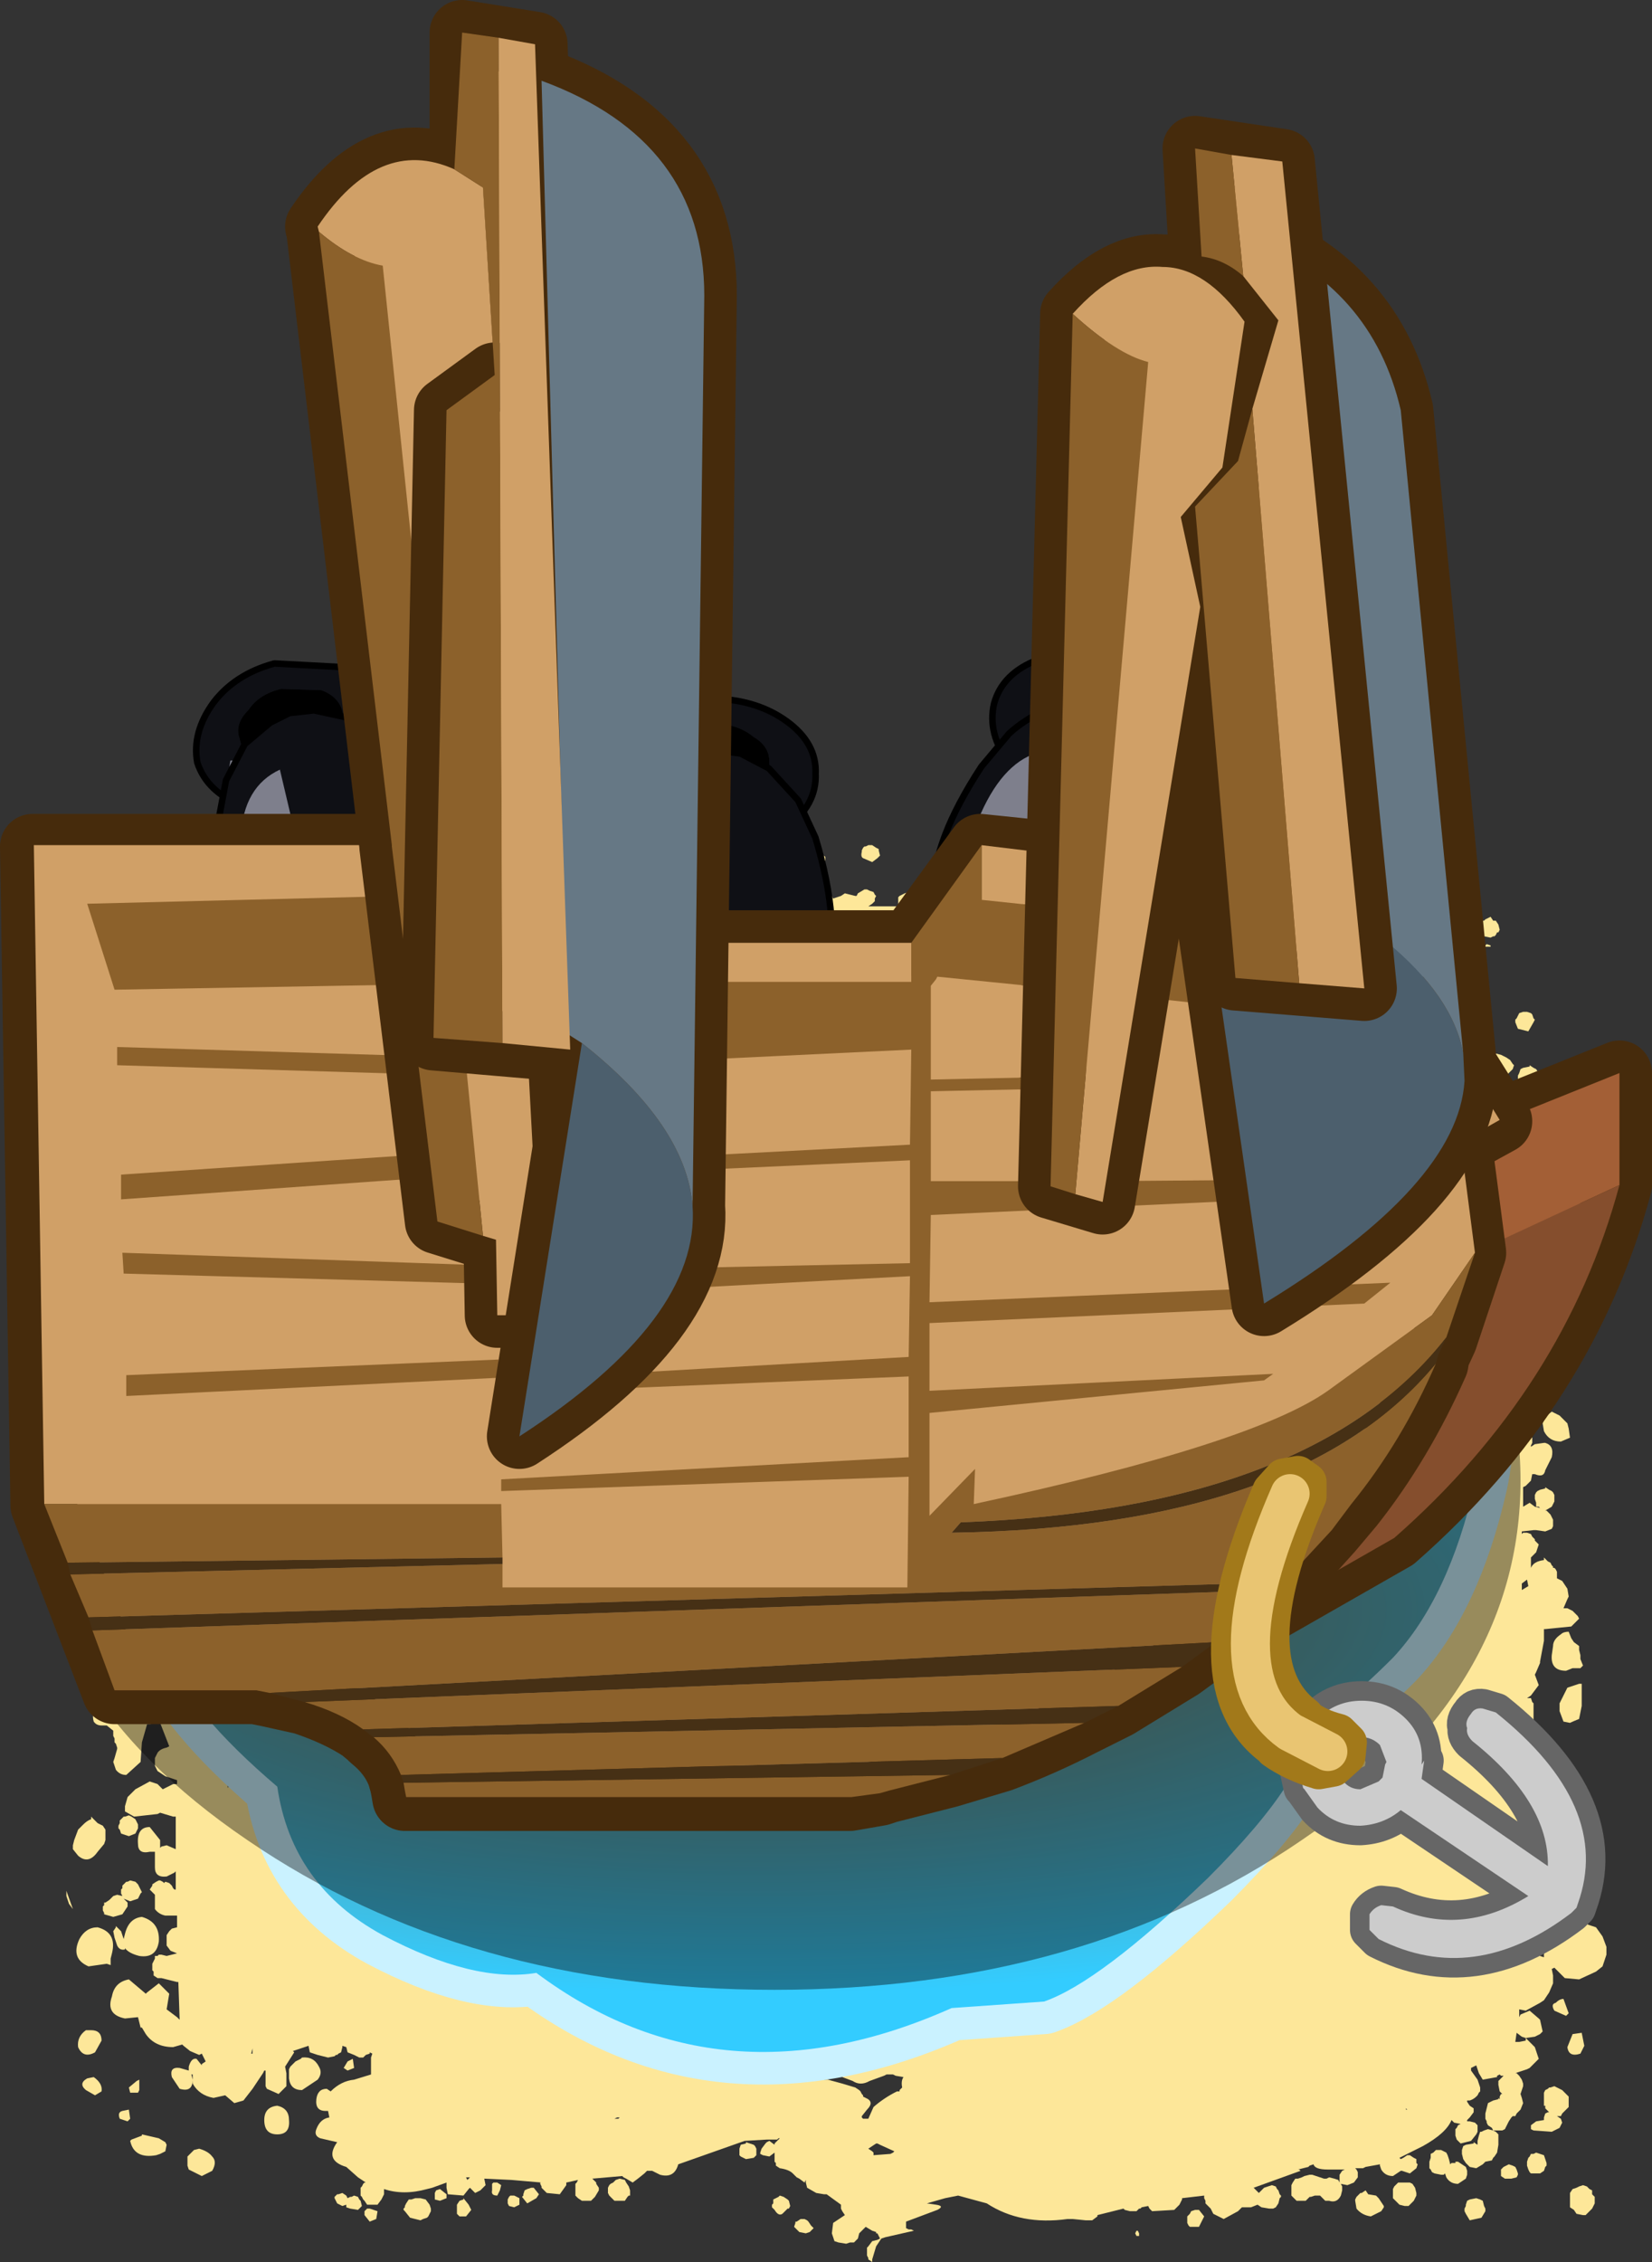 <?xml version="1.0" encoding="UTF-8" standalone="no"?>
<svg xmlns:xlink="http://www.w3.org/1999/xlink" height="86.85px" width="63.45px" xmlns="http://www.w3.org/2000/svg">
  <rect width="100%" height="100%" fill="#333333" stroke="none"/>
  <g transform="matrix(1.0, 0.0, 0.0, 1.0, 0.15, 26.7)">
    <path d="M33.6 5.95 L33.65 6.15 33.55 6.25 33.35 6.4 33.0 6.25 Q32.9 6.2 32.95 6.0 L32.95 5.95 33.0 5.85 33.05 5.8 33.1 5.8 33.2 5.75 33.35 5.75 33.5 5.85 33.6 5.9 33.6 5.95 M21.85 7.45 L21.8 7.5 21.75 7.65 21.6 7.85 21.75 7.9 21.85 7.95 21.9 8.05 21.95 8.0 21.95 7.95 22.0 7.9 22.2 7.9 22.35 7.95 22.45 8.0 22.5 8.15 22.5 8.2 25.9 8.05 28.45 8.05 28.45 7.45 28.5 7.4 28.6 7.3 28.7 7.2 28.9 7.15 29.1 7.15 29.15 7.15 29.2 7.15 29.2 7.1 29.2 7.0 29.25 6.95 29.3 6.8 29.4 6.7 29.5 6.7 29.65 6.65 Q30.4 6.65 31.0 7.15 L31.05 7.1 31.15 7.1 31.25 7.15 31.4 7.15 31.5 7.2 31.6 7.4 31.6 7.5 31.7 7.55 31.75 7.6 31.8 7.7 31.85 7.8 32.15 7.7 32.3 7.6 32.5 7.65 32.7 7.7 32.75 7.7 32.8 7.6 33.05 7.45 33.15 7.45 33.25 7.5 33.4 7.55 33.45 7.65 33.5 7.7 33.45 7.8 33.45 7.9 33.4 7.95 33.35 8.0 33.2 8.1 34.35 8.1 34.35 7.95 34.35 7.75 34.4 7.7 34.5 7.65 34.6 7.6 34.75 7.55 34.9 7.6 35.0 7.7 35.1 7.75 35.15 7.9 35.15 8.0 35.15 8.1 35.6 8.1 35.6 8.05 35.6 7.95 35.65 7.9 35.65 7.8 35.65 7.75 Q35.8 7.65 36.0 7.6 L36.15 7.55 36.65 7.6 36.8 7.6 36.9 7.7 36.95 7.75 37.0 7.85 37.05 7.95 37.1 8.0 37.1 8.1 37.1 8.15 39.85 8.2 39.85 8.15 39.8 8.1 39.8 8.0 39.8 7.95 39.8 7.85 39.85 7.8 39.9 7.7 40.0 7.6 39.8 7.55 39.55 7.45 39.45 7.4 39.4 7.35 39.35 7.2 39.35 7.15 39.4 7.05 39.5 6.9 39.55 6.8 40.0 6.7 40.9 6.65 41.45 6.7 41.95 6.8 42.4 6.9 42.85 7.15 42.9 7.2 43.45 7.15 43.7 7.15 43.95 7.2 44.0 7.3 44.1 7.4 44.1 7.45 44.15 7.55 44.15 7.6 44.15 7.7 44.15 7.75 44.15 7.85 44.1 7.95 44.05 8.0 44.0 8.05 43.8 8.15 43.8 8.25 44.25 8.25 44.25 8.15 44.25 8.1 44.3 8.0 44.3 7.95 44.4 7.85 44.45 7.8 44.7 7.75 44.7 7.7 44.95 7.75 45.25 7.8 45.4 7.85 45.55 8.05 45.6 8.15 45.75 8.0 45.9 7.95 46.0 7.9 46.15 8.0 46.25 8.05 46.3 7.95 46.4 7.9 46.45 7.85 46.45 7.8 46.65 7.75 46.75 7.8 46.9 7.85 46.95 7.9 47.05 8.05 47.05 8.15 47.05 8.2 47.05 8.3 47.05 8.35 49.85 8.4 49.85 8.3 49.35 7.9 49.35 7.5 Q49.55 7.0 50.1 6.95 L50.6 6.9 50.85 7.0 50.95 7.1 51.2 7.3 51.25 7.5 51.25 7.6 51.6 7.95 Q51.85 7.8 52.05 7.8 52.15 7.65 52.3 7.65 52.75 7.7 52.8 7.95 L53.05 7.9 Q53.7 8.0 53.75 8.5 L54.15 8.5 54.05 8.2 Q54.1 7.8 54.45 7.7 L54.75 7.65 55.15 7.85 55.3 8.25 55.4 8.65 55.6 8.75 55.7 8.7 55.9 8.75 56.0 8.8 56.1 9.0 56.15 9.1 56.15 9.2 56.0 9.45 55.7 9.6 55.6 9.7 55.5 9.8 55.45 9.85 55.3 9.85 55.25 9.85 55.2 9.85 55.25 9.9 55.25 9.95 55.25 10.1 55.25 10.25 55.25 10.45 Q55.3 10.15 55.65 10.15 L55.85 10.25 55.85 10.1 55.9 10.0 56.0 9.95 56.1 9.95 56.1 9.9 56.25 10.05 56.3 10.3 56.1 10.4 56.2 10.75 Q56.2 11.2 55.65 11.2 L55.55 11.2 Q55.85 11.55 55.75 11.85 L55.6 12.55 55.65 12.55 Q56.0 12.65 56.05 13.05 L56.1 13.2 56.15 13.35 56.1 13.4 56.1 13.5 56.05 13.55 56.0 13.65 55.8 14.05 55.9 14.05 56.1 14.1 56.2 14.15 56.3 14.25 56.5 14.45 56.55 14.55 56.55 14.7 56.5 15.0 56.15 15.5 56.05 15.5 56.1 15.55 56.1 15.65 56.15 15.5 56.25 15.5 56.5 15.45 56.85 15.65 56.95 16.1 56.9 16.2 57.4 16.5 57.65 16.55 57.75 16.6 57.75 16.55 58.0 16.4 58.1 16.35 58.2 16.45 58.3 16.5 58.45 16.65 58.5 16.8 58.5 16.95 58.45 16.95 58.35 17.05 58.25 17.1 58.2 17.15 58.0 17.2 57.9 17.15 57.95 17.55 58.1 17.55 58.2 17.65 58.2 17.85 58.25 17.95 58.25 18.0 58.2 18.1 58.1 18.3 58.2 18.25 58.35 18.2 58.35 18.1 58.6 18.25 58.65 18.3 58.7 18.4 58.8 18.6 58.75 18.7 58.65 18.9 58.3 19.05 58.45 19.2 58.35 19.45 58.3 19.5 58.3 19.6 58.2 19.65 58.3 19.7 58.45 19.75 58.5 19.9 58.5 20.0 58.55 20.05 58.5 20.15 58.35 20.3 58.25 20.4 58.3 21.5 58.45 21.8 58.45 22.1 58.35 22.3 58.45 23.2 Q58.55 23.05 58.65 23.05 L59.1 23.4 59.25 23.5 59.5 23.75 59.75 24.05 59.95 24.35 59.95 24.6 59.85 24.9 59.5 25.45 59.3 25.6 59.25 25.75 59.25 25.85 59.4 26.2 59.35 26.65 59.2 26.85 59.2 26.95 59.15 27.15 59.1 27.15 58.65 27.5 58.45 27.45 58.45 27.6 58.55 27.55 58.55 27.5 58.65 27.6 58.75 27.65 58.8 27.75 58.9 27.9 58.9 27.95 58.9 28.05 58.85 28.2 58.65 28.4 58.65 28.45 58.7 28.5 58.7 28.55 58.7 28.7 58.65 28.8 58.65 28.85 58.8 28.75 59.15 28.7 59.2 28.7 Q59.55 28.8 59.45 29.25 L59.2 29.75 Q59.15 30.05 58.8 29.9 L58.7 29.9 58.65 30.15 58.45 30.35 58.35 30.4 58.35 31.15 58.6 31.0 58.8 31.15 59.0 31.2 58.95 31.15 58.85 31.15 58.85 31.0 58.8 30.85 58.8 30.7 58.85 30.6 58.9 30.55 59.0 30.5 59.2 30.45 59.2 30.4 59.35 30.5 59.45 30.55 59.5 30.6 59.55 30.7 59.55 30.75 59.55 30.95 59.45 31.15 59.2 31.3 59.25 31.3 59.4 31.45 59.5 31.65 59.5 31.85 59.5 31.9 59.45 32.0 59.2 32.1 58.85 32.05 58.75 32.05 58.3 32.1 58.3 32.2 58.35 32.15 58.5 32.15 58.65 32.2 58.7 32.3 58.8 32.4 58.8 32.45 58.95 32.6 58.85 32.9 58.65 33.1 58.65 33.2 58.65 33.35 58.65 33.5 Q58.75 33.25 59.15 33.2 L59.15 33.1 59.3 33.25 59.4 33.3 59.45 33.4 59.5 33.45 59.5 33.5 59.55 33.5 59.6 33.55 59.65 33.65 59.65 33.75 59.65 33.9 59.85 34.0 60.05 34.3 60.1 34.6 60.05 34.7 59.9 35.05 59.95 35.05 60.05 35.05 60.25 35.15 60.45 35.35 60.5 35.45 60.2 35.75 59.2 35.85 59.15 35.85 59.15 36.3 59.0 37.1 59.0 37.15 58.85 37.5 58.8 37.6 58.95 38.0 58.65 38.4 58.5 38.5 58.6 38.5 58.65 38.5 58.7 38.65 58.75 38.7 58.75 38.85 58.75 39.1 58.75 39.3 58.75 39.5 58.75 39.6 58.7 39.7 58.75 39.7 58.95 39.8 59.1 39.95 59.15 40.15 59.2 40.2 59.2 40.25 59.15 40.4 59.15 40.45 59.0 40.55 58.85 40.65 58.6 40.6 58.35 40.5 58.35 40.95 58.6 40.8 59.1 41.0 59.25 41.45 58.95 41.95 59.15 42.2 Q59.35 42.7 58.8 42.85 L58.8 42.9 58.7 43.0 58.55 43.15 58.35 43.15 58.35 43.75 58.65 43.7 58.65 43.6 58.95 43.75 Q59.15 43.8 59.3 44.0 L59.3 44.4 59.3 44.5 59.5 44.65 Q59.75 44.9 59.6 45.15 L59.15 45.4 Q58.8 45.35 58.65 45.15 L58.55 45.05 58.55 44.9 58.55 44.85 58.5 44.8 58.45 44.8 58.45 45.15 58.45 45.4 58.45 45.65 Q58.75 45.7 58.95 46.05 L59.0 46.35 Q59.0 46.6 58.6 46.65 L58.5 46.65 58.5 46.7 58.7 46.75 58.9 46.85 59.1 46.9 59.15 47.1 59.0 47.5 Q58.75 47.85 58.45 47.8 L58.45 48.15 58.8 48.3 59.0 48.4 59.15 48.45 59.15 48.3 59.15 48.2 59.15 48.05 59.25 47.9 59.4 47.7 59.45 47.7 59.75 47.35 60.45 47.1 60.5 46.95 60.85 47.2 61.15 47.3 61.4 47.65 61.55 48.05 61.55 48.2 61.55 48.35 61.4 48.8 61.15 49.0 60.5 49.3 59.95 49.25 59.75 49.05 59.55 48.85 59.45 48.9 59.5 49.15 59.5 49.3 59.5 49.45 59.35 49.8 59.15 50.1 59.0 50.2 58.45 50.5 58.2 50.45 58.2 50.75 58.25 50.65 58.6 50.5 58.95 50.8 59.0 50.85 59.1 51.3 59.0 51.4 58.8 51.5 58.45 51.55 58.8 51.9 58.95 52.35 58.6 52.7 58.5 52.75 58.05 52.9 58.1 52.9 58.2 53.0 58.3 53.15 58.35 53.3 58.35 53.4 58.3 53.55 58.25 53.7 58.3 53.85 58.35 54.05 58.25 54.3 58.1 54.45 58.05 54.55 57.95 54.55 57.9 54.6 57.8 54.75 57.65 55.05 57.55 55.1 57.4 55.1 57.2 55.1 57.3 55.15 57.35 55.2 57.4 55.25 57.4 55.45 57.4 55.65 57.35 55.95 57.25 56.1 57.2 56.15 57.15 56.25 56.9 56.3 56.85 56.35 56.8 56.4 56.55 56.55 56.3 56.5 56.15 56.35 56.05 56.2 56.0 56.0 56.0 55.9 56.0 55.85 56.05 55.7 56.15 55.65 56.45 55.6 56.45 55.55 56.6 55.65 56.6 55.5 56.65 55.3 56.7 55.15 56.75 55.15 56.85 55.1 57.0 55.05 57.2 55.1 57.15 55.0 57.0 54.9 56.95 54.8 56.95 54.75 56.9 54.65 56.9 54.45 56.95 54.25 57.0 54.05 57.1 54.0 57.2 53.95 57.4 53.9 57.4 53.85 57.45 53.9 57.45 53.8 57.5 53.7 57.55 53.7 57.45 53.6 57.4 53.35 57.4 53.2 57.45 53.15 57.5 53.1 57.6 53.0 57.5 53.0 57.45 52.95 57.35 53.0 57.35 53.05 56.8 53.15 56.65 52.9 56.55 52.6 56.35 52.7 56.35 52.8 56.6 53.15 56.7 53.45 56.7 53.5 56.7 53.6 56.65 53.65 56.6 53.75 56.55 53.8 Q56.45 53.9 56.3 53.95 L56.2 53.95 56.2 54.0 56.3 54.15 56.45 54.25 56.45 54.35 56.45 54.4 56.3 54.6 56.2 54.7 56.2 54.75 56.3 54.75 56.5 54.8 56.6 54.9 56.6 55.0 56.6 55.15 56.55 55.25 56.35 55.5 55.95 55.6 55.85 55.5 55.8 55.45 55.75 55.3 55.75 55.25 55.75 55.15 55.75 55.05 55.8 55.0 55.85 54.9 55.95 54.85 55.7 54.8 55.6 54.7 Q55.4 55.2 54.5 55.7 L53.6 56.15 53.65 56.2 53.75 56.15 53.9 56.05 54.0 56.05 54.15 56.15 54.25 56.2 54.25 56.35 54.3 56.4 54.25 56.55 54.0 56.75 53.7 56.65 53.65 56.65 53.35 56.85 Q53.05 56.85 52.9 56.6 L52.85 56.45 52.85 56.4 52.3 56.5 52.2 56.55 52.0 56.55 51.9 56.55 51.95 56.6 52.0 56.7 52.0 56.75 52.0 56.85 52.0 56.9 51.85 57.1 51.6 57.2 51.35 57.15 51.4 57.25 51.4 57.4 51.35 57.6 Q51.2 57.9 50.9 57.8 L50.75 57.8 50.65 57.7 50.6 57.65 50.55 57.6 50.35 57.6 50.2 57.65 50.15 57.65 50.05 57.75 50.0 57.8 49.85 57.8 49.65 57.8 49.55 57.7 49.45 57.6 49.45 57.4 49.45 57.2 49.5 57.1 49.6 56.95 49.7 56.95 49.85 56.9 49.95 56.85 50.15 56.8 50.25 56.8 50.4 56.85 50.7 56.95 50.8 56.95 50.9 56.9 51.1 56.95 51.25 57.0 51.3 57.1 51.3 56.95 51.3 56.9 51.3 56.8 51.4 56.65 51.5 56.6 50.85 56.6 Q50.35 56.6 50.3 56.4 L50.15 56.45 50.1 56.5 49.7 56.6 49.75 56.6 49.8 56.65 48.0 57.3 48.05 57.35 48.2 57.5 48.4 57.3 48.7 57.2 48.85 57.25 48.9 57.35 48.95 57.4 49.0 57.55 49.05 57.6 49.05 57.65 49.0 57.7 48.95 57.9 48.85 58.05 48.75 58.1 48.6 58.1 48.3 58.05 48.15 57.95 47.9 58.05 47.55 58.05 47.4 58.2 46.85 58.5 46.45 58.3 46.35 58.1 46.25 58.0 46.15 57.9 46.15 57.8 46.1 57.7 46.1 57.65 46.1 57.6 45.25 57.7 45.25 57.75 45.15 57.95 44.95 58.15 44.1 58.2 44.0 58.1 43.95 58.0 43.7 58.05 43.65 58.1 43.6 58.1 43.55 58.15 43.5 58.2 43.45 58.2 43.25 58.2 43.05 58.15 43.0 58.1 42.0 58.35 42.0 58.4 41.8 58.55 41.55 58.55 41.05 58.5 40.85 58.5 Q39.05 58.75 37.75 57.9 L36.65 57.6 36.15 57.7 35.45 57.9 35.8 57.95 Q36.15 58.0 35.85 58.15 L34.65 58.6 34.65 58.65 34.65 58.75 34.65 58.85 34.75 58.9 34.85 58.9 34.95 58.95 33.85 59.2 33.7 59.25 33.5 59.55 33.35 60.05 33.35 60.15 33.2 60.05 33.2 60.0 33.15 59.9 33.15 59.8 33.15 59.75 33.15 59.65 33.15 59.6 33.2 59.55 33.35 59.35 33.55 59.3 33.65 59.25 33.55 59.05 33.5 59.05 33.5 59.0 33.35 58.95 33.1 58.8 33.05 58.85 32.85 59.05 32.8 59.25 32.75 59.3 32.7 59.35 32.65 59.4 32.5 59.4 32.35 59.45 32.05 59.4 31.9 59.35 31.85 59.2 31.8 59.05 31.85 58.65 32.15 58.45 32.3 58.35 32.2 58.2 32.15 58.1 32.15 58.05 32.15 57.95 31.6 57.55 31.5 57.55 31.2 57.5 30.85 57.3 30.8 57.1 30.8 57.0 30.75 57.1 30.55 56.95 30.45 56.9 30.3 56.75 Q30.15 56.6 29.8 56.55 L29.65 56.45 29.65 56.35 29.6 56.3 29.6 56.2 29.6 56.05 29.6 55.95 29.4 56.1 29.15 56.05 29.05 56.0 29.05 55.95 29.1 55.8 29.25 55.6 29.3 55.55 29.4 55.5 29.6 55.65 29.6 55.6 29.7 55.5 29.75 55.45 29.8 55.4 29.75 55.4 29.7 55.45 29.65 55.45 29.3 55.45 28.45 55.5 25.9 56.4 Q25.75 56.95 25.2 56.8 L24.9 56.65 24.7 56.65 24.6 56.75 24.35 56.95 24.15 57.1 23.9 56.95 23.8 56.9 23.75 56.85 22.6 56.95 22.65 57.0 22.75 57.1 22.75 57.15 22.85 57.3 22.85 57.4 22.7 57.65 22.55 57.8 22.4 57.8 22.2 57.8 22.05 57.7 22.0 57.65 21.95 57.6 21.95 57.55 21.95 57.5 21.95 57.35 21.95 57.3 21.95 57.2 21.95 57.15 22.0 57.1 22.05 57.0 21.6 57.1 21.6 57.2 21.35 57.55 20.85 57.5 20.65 57.3 20.65 57.25 20.6 57.15 20.6 57.1 20.65 57.1 19.5 57.0 18.45 56.95 18.5 57.2 18.3 57.4 18.1 57.5 18.0 57.4 17.9 57.3 17.85 57.35 17.65 57.6 17.05 57.55 17.0 57.3 17.0 57.2 17.0 57.1 16.45 57.3 16.25 57.35 Q15.35 57.6 14.6 57.35 L14.6 57.4 14.6 57.55 14.5 57.75 14.35 57.95 14.1 57.95 13.95 57.95 13.85 57.8 13.8 57.75 13.75 57.65 13.7 57.6 13.7 57.5 13.7 57.4 13.7 57.3 13.75 57.25 13.8 57.15 13.85 57.1 13.9 57.1 13.6 56.9 13.15 56.5 Q12.3 56.25 12.8 55.55 L12.15 55.4 Q11.9 55.3 12.0 55.05 12.15 54.65 12.5 54.6 L12.45 54.35 12.35 54.35 Q11.95 54.35 12.0 53.9 12.05 53.5 12.4 53.5 L12.55 53.6 Q12.95 53.2 13.45 53.15 L14.1 52.95 14.1 52.3 14.15 52.15 14.05 52.1 14.05 52.15 13.9 52.2 13.8 52.3 13.65 52.3 13.45 52.2 13.2 52.1 13.15 51.9 13.0 51.85 13.0 51.9 12.95 52.1 12.85 52.15 12.8 52.2 12.75 52.2 12.7 52.25 12.45 52.3 12.05 52.2 11.75 52.1 11.7 51.85 11.1 52.05 11.15 52.1 10.8 52.65 10.85 52.9 10.85 53.4 10.55 53.7 10.1 53.5 10.05 53.4 10.05 53.15 10.05 53.0 10.05 52.8 10.0 52.8 9.95 52.9 9.55 53.5 9.2 53.95 8.85 54.05 8.5 53.75 8.05 53.85 Q7.5 53.75 7.25 53.3 L7.25 53.0 7.25 52.95 7.2 52.95 7.25 53.15 Q7.25 53.65 6.75 53.5 L6.45 53.05 Q6.35 52.65 6.75 52.7 L7.1 52.8 7.1 52.65 Q7.2 52.3 7.4 52.35 L7.6 52.6 7.6 52.55 7.75 52.45 7.6 52.15 7.5 52.2 7.15 52.05 6.9 51.85 6.85 51.8 6.5 51.9 Q5.8 51.9 5.45 51.4 L5.3 51.15 5.25 51.15 5.15 50.75 4.65 50.8 Q3.9 50.65 4.15 49.95 4.25 49.4 4.8 49.3 L5.45 49.85 5.5 49.8 5.95 49.45 6.35 49.85 6.25 50.45 6.65 50.75 6.75 50.85 6.7 49.4 6.65 49.4 6.25 49.3 6.05 49.25 5.9 49.25 5.75 49.15 5.75 49.0 5.7 48.95 5.7 48.85 5.7 48.8 5.7 48.7 5.75 48.6 5.8 48.5 5.8 48.4 5.9 48.4 5.95 48.35 6.05 48.35 6.25 48.4 6.65 48.3 6.4 48.2 6.25 48.0 6.25 47.75 6.25 47.6 6.35 47.45 6.45 47.35 6.65 47.3 6.65 46.85 6.2 46.85 Q5.95 46.8 5.8 46.6 L5.8 46.5 5.8 46.35 5.8 46.3 5.8 46.25 5.8 46.1 5.8 46.05 5.7 45.95 5.6 45.85 5.7 45.7 5.7 45.65 5.85 45.55 5.95 45.5 6.0 45.5 6.1 45.55 6.15 45.6 6.2 45.55 6.35 45.6 6.45 45.7 6.5 45.8 6.55 45.85 6.6 45.85 6.6 45.15 6.55 45.2 6.25 45.35 Q5.8 45.4 5.8 45.0 L5.8 44.85 5.8 44.6 5.8 44.4 5.6 44.4 Q5.15 44.5 5.15 44.1 5.1 43.45 5.6 43.45 L6.0 43.95 6.0 44.25 6.05 44.2 6.25 44.15 6.6 44.3 6.6 44.0 6.6 43.05 6.5 43.05 6.0 42.9 5.9 42.95 5.0 43.05 4.65 42.85 4.65 42.65 4.75 42.3 5.05 42.0 5.6 41.7 5.9 41.8 6.05 41.95 6.1 42.0 6.5 41.8 6.6 41.8 6.65 41.8 6.65 41.65 6.2 41.5 5.9 41.3 5.8 41.1 5.8 40.95 5.8 40.8 5.9 40.6 Q6.0 40.45 6.25 40.4 L6.35 40.35 6.0 39.45 5.6 39.5 5.5 39.5 5.3 40.2 5.25 40.95 4.7 41.45 Q4.45 41.45 4.3 41.25 L4.2 40.95 4.25 40.8 4.35 40.45 4.35 40.4 4.3 40.25 4.25 40.2 4.25 40.1 4.25 40.05 4.2 39.95 4.2 39.8 4.2 39.75 3.95 39.55 3.9 39.55 3.75 39.55 Q3.55 39.55 3.45 39.4 3.35 39.05 3.6 38.95 L3.8 38.9 3.8 38.85 3.8 38.8 3.9 38.65 4.2 38.45 4.5 38.35 4.6 38.4 4.6 38.3 4.65 38.15 4.7 38.1 4.8 38.0 4.9 37.9 5.15 37.85 5.15 37.75 5.3 37.75 5.35 37.85 5.5 37.9 5.6 38.0 5.7 38.1 5.7 38.3 5.55 38.4 5.45 38.5 5.6 38.45 5.8 38.55 5.6 36.7 5.25 36.7 5.2 36.85 4.9 37.05 4.65 36.85 4.65 36.6 4.45 36.65 4.25 36.6 4.05 36.4 3.95 36.05 4.05 35.8 4.1 35.65 4.2 35.6 4.3 35.55 4.45 35.55 4.65 35.6 4.8 35.65 4.8 35.75 4.9 36.0 4.85 36.3 4.8 36.45 5.0 36.4 Q4.8 35.9 5.3 35.8 L5.7 35.8 5.7 35.35 5.6 35.35 5.5 35.35 Q5.3 35.75 4.8 35.15 L4.7 35.05 4.65 35.05 4.6 35.05 4.55 35.1 4.5 35.15 4.35 35.15 4.0 35.1 3.8 34.95 3.8 34.75 3.8 34.65 3.8 34.6 3.9 34.6 4.0 34.55 4.15 34.5 4.15 34.4 4.35 34.5 4.55 34.55 Q4.5 34.3 4.6 34.1 L4.5 34.15 4.4 34.25 4.25 34.25 4.1 34.2 4.0 34.15 3.9 34.1 3.9 34.0 3.9 33.9 3.9 33.75 3.9 33.65 3.95 33.45 4.05 33.4 4.15 33.35 4.25 33.35 4.35 33.3 4.5 33.35 4.6 33.45 4.65 33.5 4.65 33.55 4.65 33.7 4.6 33.95 4.6 34.0 4.75 33.45 4.15 32.7 Q3.95 32.3 4.2 31.9 L4.9 31.15 4.9 31.05 Q5.0 30.75 5.2 30.6 L4.8 30.3 4.75 30.15 4.65 30.0 4.65 29.7 4.65 29.6 4.65 29.4 4.8 29.25 4.9 29.1 Q5.1 28.95 5.25 28.9 L5.5 28.85 5.75 28.55 5.6 28.55 5.5 28.45 5.45 28.4 5.4 28.2 5.3 27.8 5.3 27.75 5.15 27.7 4.9 27.75 4.8 27.85 4.8 28.0 4.65 28.1 4.65 28.15 Q4.25 28.4 3.95 28.0 L3.75 27.55 3.6 27.25 Q3.5 26.75 3.9 26.65 L4.25 26.55 4.25 26.45 4.45 26.55 4.45 26.45 4.5 26.3 4.6 26.2 4.9 25.85 5.6 25.55 5.6 25.5 6.0 25.65 6.05 25.65 6.05 25.35 5.9 25.35 5.6 25.3 5.45 25.15 5.4 25.05 5.4 24.9 5.6 24.55 5.8 24.45 5.9 24.3 6.0 24.25 6.0 23.95 5.8 23.95 Q5.35 23.95 5.3 23.55 L5.3 23.4 5.25 23.25 5.25 23.0 5.25 22.9 5.3 22.85 5.35 22.85 5.4 22.7 5.45 22.7 5.35 22.4 5.5 22.1 5.4 22.0 5.35 21.95 5.1 22.1 Q4.65 22.2 4.6 21.75 L4.55 21.6 4.55 21.4 4.6 21.25 4.65 21.1 4.8 20.9 5.1 20.85 5.1 20.8 5.45 20.95 5.4 20.85 5.45 20.8 5.5 20.7 5.55 20.6 5.7 20.55 5.8 20.5 5.85 20.55 5.8 19.9 5.75 19.95 5.5 19.95 5.3 19.9 5.15 19.8 5.1 19.7 5.1 19.65 5.1 19.5 5.1 19.35 5.15 19.2 5.2 19.1 5.25 19.05 5.3 19.0 Q4.85 18.9 4.8 18.5 L4.8 18.4 4.85 18.2 5.0 18.05 5.1 18.0 5.3 17.95 5.0 17.6 4.85 17.35 4.85 17.1 4.9 16.95 5.1 16.8 5.2 16.65 5.3 16.6 5.55 16.6 5.55 16.55 5.6 16.5 5.6 16.45 5.8 16.3 6.05 16.2 6.2 16.25 6.25 16.35 6.4 16.45 6.85 15.5 6.75 15.5 6.75 15.4 6.7 15.4 6.45 15.25 6.25 15.45 5.95 15.5 5.8 15.5 5.7 15.5 Q5.4 15.5 5.3 15.3 L5.3 15.25 5.3 15.1 5.3 15.05 5.3 15.0 5.35 14.9 5.45 14.9 5.45 14.7 Q5.5 14.3 5.8 14.3 6.2 14.45 6.1 14.85 L6.15 14.85 6.25 14.9 6.35 14.9 6.35 14.75 6.45 14.5 6.4 14.45 6.4 14.35 6.45 14.25 6.5 14.2 6.25 14.15 6.25 14.1 6.2 14.0 Q5.8 14.05 5.6 13.7 L5.55 13.4 5.6 13.25 5.25 13.15 5.1 13.0 5.0 12.8 5.0 12.6 5.0 12.25 5.05 11.95 5.3 11.65 5.6 11.55 5.9 11.65 6.05 11.95 6.05 11.8 6.05 11.75 6.05 11.55 Q6.05 11.25 6.2 11.1 L6.6 10.9 7.0 10.85 7.25 10.85 7.35 10.85 7.35 10.6 Q7.15 10.9 6.55 10.6 L6.25 10.3 6.1 10.15 6.05 10.1 6.05 10.05 6.05 10.0 6.1 9.9 6.2 9.85 6.25 9.8 6.65 9.3 7.3 9.3 Q7.25 9.1 7.35 8.8 L7.1 8.8 7.1 8.75 7.05 8.6 7.05 8.4 7.1 8.3 7.25 8.2 7.45 8.35 7.5 8.4 7.75 8.3 8.1 8.2 Q8.65 8.1 9.05 8.5 L9.35 9.1 9.35 9.05 9.45 8.85 9.5 8.8 9.75 8.8 9.75 8.75 9.9 8.8 10.1 8.85 10.2 9.05 10.2 8.8 10.2 8.65 10.2 8.6 10.0 8.5 9.4 8.5 9.25 8.5 9.1 8.45 9.0 8.35 8.85 8.3 8.85 8.2 8.8 8.15 8.8 8.05 8.8 7.9 8.8 7.8 8.8 7.75 8.9 7.65 9.0 7.6 9.1 7.55 9.15 7.5 9.35 7.5 9.35 7.45 10.0 7.5 10.2 7.5 10.15 7.45 10.1 7.4 10.1 7.3 10.1 7.2 10.1 7.15 10.1 7.1 10.15 7.0 10.2 6.9 10.3 6.8 10.4 6.75 10.5 6.75 10.5 6.7 10.65 6.8 10.8 7.0 10.85 7.15 10.85 7.35 10.85 7.45 10.75 7.55 11.15 7.75 11.2 7.85 11.35 7.85 11.45 7.8 11.65 7.8 11.8 7.8 12.1 7.95 12.15 8.0 12.95 8.05 13.15 8.05 13.2 8.15 13.25 8.2 13.3 8.35 13.4 8.65 13.5 8.75 13.6 8.9 13.6 9.0 15.2 8.85 15.2 8.7 15.2 8.65 15.2 8.6 15.25 8.45 15.3 8.4 15.45 8.35 15.75 8.2 Q15.35 8.3 15.15 8.0 L15.25 7.55 16.35 6.8 16.95 6.65 17.1 6.65 18.1 6.65 Q19.1 6.65 18.75 7.5 L18.7 7.65 18.75 7.65 19.0 7.7 19.1 7.85 19.15 7.95 19.2 7.85 19.2 7.8 19.3 7.7 19.45 7.65 19.55 7.65 19.55 7.6 19.8 7.65 19.95 7.6 20.05 7.65 20.25 7.8 20.3 7.85 20.45 8.0 21.0 8.0 21.4 7.85 21.1 7.65 21.1 7.6 21.05 7.5 21.05 7.45 21.05 7.35 21.1 7.3 21.15 7.15 21.25 7.15 21.45 7.1 21.6 7.15 21.7 7.15 21.75 7.3 21.8 7.35 21.85 7.45 21.95 7.2 22.2 7.15 22.35 7.15 22.4 7.3 22.45 7.35 22.5 7.45 22.45 7.5 22.45 7.6 22.45 7.65 22.4 7.75 22.35 7.8 22.3 7.8 22.2 7.85 21.95 7.7 21.85 7.5 21.85 7.45 M55.25 1.75 L55.7 1.7 55.65 1.75 55.25 1.75 M54.75 9.1 L54.75 9.6 54.9 9.7 55.0 9.7 54.95 9.6 54.9 9.6 54.85 9.45 54.85 9.25 54.85 9.1 54.75 9.1 M56.2 8.65 L56.15 8.6 56.85 8.65 56.9 8.6 57.1 8.5 57.2 8.65 57.3 8.65 57.4 8.8 57.45 9.0 57.4 9.1 57.35 9.1 57.3 9.2 57.25 9.25 57.2 9.25 57.1 9.3 56.85 9.25 56.75 9.15 56.7 9.05 56.65 9.0 56.55 9.0 56.2 8.75 56.2 8.65 M54.9 10.85 L54.8 10.9 54.8 11.0 55.25 11.1 55.2 10.7 55.15 10.75 55.0 10.8 54.9 10.85 M56.3 11.5 L56.35 11.35 56.5 11.3 56.6 11.2 56.65 11.15 56.75 11.15 56.95 11.3 56.95 11.55 56.75 11.7 56.5 11.75 56.35 11.65 56.3 11.6 56.3 11.55 56.3 11.5 M57.1 9.65 L56.9 9.65 56.9 9.6 56.95 9.55 57.1 9.6 57.1 9.65 M58.35 12.15 L58.5 12.15 58.65 12.2 58.7 12.25 58.75 12.4 58.8 12.45 58.75 12.55 58.55 12.9 58.15 12.8 58.05 12.55 58.05 12.45 58.1 12.4 58.2 12.2 58.35 12.15 M61.35 20.15 Q61.75 20.35 61.7 20.85 L61.35 21.25 Q60.85 21.25 60.85 20.85 60.8 20.3 61.35 20.2 L61.35 20.15 M58.85 14.35 L58.95 14.5 59.0 14.65 59.0 14.7 59.3 14.5 59.45 14.55 59.45 14.5 59.95 14.65 60.15 14.85 60.45 15.15 60.65 15.5 60.65 15.7 60.6 15.85 60.45 16.2 60.15 16.45 59.45 16.85 59.25 16.8 59.25 17.15 59.15 17.35 58.95 17.15 Q58.8 16.95 59.0 16.75 L59.1 16.75 59.0 16.65 58.75 16.5 58.55 16.2 58.35 15.85 58.35 15.5 58.45 15.35 58.5 15.15 58.55 15.1 58.35 15.05 58.2 14.95 58.2 14.85 58.15 14.75 58.15 14.65 58.15 14.6 58.2 14.5 58.25 14.35 58.35 14.3 58.6 14.25 58.6 14.2 58.75 14.3 58.85 14.35 M57.3 13.75 L57.5 13.8 57.7 13.9 57.85 14.0 57.95 14.15 58.0 14.2 57.95 14.35 57.65 14.65 57.65 14.75 57.6 14.95 57.45 15.05 57.1 15.0 57.0 14.95 56.95 14.85 56.95 14.75 56.95 14.65 56.95 14.6 57.0 14.5 56.85 14.3 56.8 14.2 56.8 14.15 56.8 14.05 56.85 14.0 57.1 13.85 57.3 13.75 M59.8 16.75 L59.9 16.75 60.05 17.1 60.0 17.2 59.6 17.2 Q59.5 17.1 59.55 17.0 L59.8 16.75 M60.65 18.25 Q60.5 17.95 60.8 17.95 L60.8 17.9 61.2 18.25 61.0 18.45 Q60.75 18.45 60.65 18.25 M59.15 18.35 L59.4 18.25 59.45 18.6 59.3 18.75 59.15 18.6 Q59.0 18.4 59.15 18.35 M59.0 19.55 L58.65 19.7 58.55 19.35 Q58.6 19.1 58.95 19.15 59.15 19.3 59.0 19.55 M58.6 22.05 L58.75 22.0 59.1 22.1 59.2 22.3 59.3 22.5 59.3 22.8 59.15 23.0 58.8 23.0 58.5 22.7 58.45 22.4 58.55 22.1 58.6 22.05 M59.0 21.7 Q58.65 21.55 58.65 21.1 58.7 20.7 59.2 20.75 59.5 20.95 59.45 21.4 59.45 21.85 59.0 21.7 M59.45 25.95 L59.4 25.9 59.65 25.4 59.9 25.35 59.85 25.8 59.45 25.95 M59.75 27.65 L59.9 27.8 60.05 27.95 60.1 28.15 60.15 28.5 59.8 28.65 Q59.35 28.65 59.15 28.25 L59.1 27.95 59.2 27.7 59.45 27.5 59.75 27.65 M58.3 34.35 L58.55 34.2 58.5 33.95 58.3 34.1 58.3 34.35 M33.8 53.0 L33.25 53.2 Q32.9 53.4 32.6 53.2 L32.2 53.05 32.15 52.95 32.15 52.9 32.1 52.75 32.15 52.65 32.15 52.45 32.15 52.35 31.25 52.35 31.55 52.55 31.75 52.7 Q32.05 52.7 32.1 52.9 L31.9 53.0 31.5 53.15 31.65 53.15 32.2 53.3 32.7 53.45 32.85 53.55 32.9 53.6 32.95 53.7 33.0 53.75 33.0 53.8 33.1 53.85 Q33.45 54.0 33.15 54.3 L32.95 54.55 32.95 54.6 33.0 54.65 33.2 54.65 33.4 54.2 Q33.8 53.85 34.3 53.6 L34.4 53.6 34.4 53.55 34.5 53.45 Q34.45 53.2 34.55 53.05 L34.25 53.0 34.15 52.95 33.9 52.95 33.8 53.0 M33.55 55.6 L33.5 55.6 33.2 55.8 33.35 55.9 33.4 55.95 33.4 56.05 34.05 56.0 34.15 55.95 34.2 55.9 33.65 55.65 33.55 55.6 M59.5 36.5 Q59.5 36.25 59.8 36.05 59.9 35.95 60.1 35.95 L60.2 36.2 60.3 36.35 60.5 36.5 60.5 36.65 60.55 36.85 60.55 37.0 60.65 37.25 60.55 37.35 60.25 37.35 60.0 37.45 Q59.4 37.45 59.45 36.85 L59.5 36.5 M60.6 37.95 L60.6 38.25 60.6 38.8 60.5 39.3 Q60.25 39.4 60.15 39.45 L59.9 39.4 59.75 39.0 59.75 38.7 60.05 38.1 60.5 37.95 60.6 37.95 M60.5 45.3 Q60.0 45.25 60.1 44.9 60.15 44.5 60.5 44.5 60.8 44.55 60.75 45.0 L60.5 45.3 M58.45 51.55 L58.3 51.5 58.1 51.35 58.05 51.7 58.15 51.7 58.2 51.7 58.45 51.65 58.45 51.55 M60.6 51.35 L60.7 51.85 60.55 52.15 Q60.1 52.3 60.05 51.9 L60.25 51.4 60.6 51.35 M60.0 50.7 L59.55 50.5 Q59.4 50.25 59.6 50.2 59.75 50.05 59.9 50.05 L60.1 50.6 60.0 50.7 M53.85 54.3 L53.9 54.3 53.85 54.25 53.85 54.3 M54.1 57.15 L54.2 57.3 54.25 57.5 54.25 57.6 54.2 57.7 54.15 57.8 53.95 58.0 53.8 58.0 53.6 57.95 53.4 57.75 53.35 57.7 53.35 57.65 53.35 57.6 53.35 57.55 53.35 57.4 53.35 57.35 53.4 57.25 53.45 57.2 53.55 57.1 53.65 57.1 53.8 57.1 54.0 57.1 54.1 57.15 M55.2 55.85 L55.3 55.9 55.4 55.95 55.45 56.05 55.5 56.2 55.55 56.4 55.6 56.35 55.75 56.35 55.75 56.3 55.85 56.3 56.0 56.4 56.15 56.5 56.2 56.65 56.2 56.8 56.15 56.95 55.85 57.15 Q55.55 57.15 55.4 56.9 L55.35 56.75 55.3 56.8 55.2 56.8 54.95 56.75 54.85 56.7 54.8 56.6 54.75 56.55 54.75 56.45 54.75 56.3 54.8 56.15 54.8 56.0 54.9 55.95 54.95 55.9 55.0 55.85 55.2 55.85 M59.35 53.45 L59.4 53.45 59.55 53.4 59.85 53.55 60.1 53.8 60.1 54.2 59.85 54.45 59.8 54.55 59.65 54.55 59.8 54.65 59.85 54.8 59.75 55.0 59.45 55.15 58.75 55.1 58.65 55.05 58.65 54.9 58.85 54.75 59.15 54.7 59.15 54.65 59.15 54.6 59.2 54.45 59.3 54.4 59.35 54.4 59.25 54.3 59.2 54.25 59.2 54.15 59.15 54.15 59.15 53.95 59.15 53.8 59.15 53.65 59.2 53.55 59.3 53.5 59.35 53.45 M57.5 56.7 L57.5 56.6 57.55 56.55 57.6 56.5 57.8 56.4 57.95 56.45 58.05 56.5 58.1 56.6 58.15 56.75 58.15 56.8 58.1 56.9 57.9 56.95 57.65 56.95 57.5 56.85 57.5 56.75 57.5 56.7 M58.55 56.15 L58.6 56.1 58.65 56.0 58.75 56.0 58.85 55.95 59.0 56.0 59.15 56.05 59.2 56.2 59.25 56.35 59.25 56.45 59.2 56.5 59.15 56.65 59.0 56.75 58.65 56.75 58.6 56.7 58.55 56.6 58.5 56.45 58.5 56.3 58.55 56.15 M61.1 57.9 L61.0 58.1 60.75 58.35 60.65 58.35 60.4 58.3 60.3 58.15 60.15 58.05 60.15 57.8 60.15 57.6 60.15 57.5 60.25 57.35 60.4 57.3 60.5 57.25 60.65 57.2 60.8 57.25 60.9 57.35 61.0 57.4 61.0 57.55 61.1 57.65 61.1 57.9 M56.8 57.8 L56.85 58.0 56.9 58.1 56.9 58.2 56.75 58.45 56.3 58.55 56.15 58.3 56.1 58.2 56.1 58.1 56.15 58.0 56.15 57.95 56.2 57.8 56.3 57.75 56.55 57.7 56.7 57.75 56.8 57.8 M53.0 58.05 L52.9 58.2 52.5 58.4 Q52.15 58.35 51.95 58.1 L51.9 57.8 51.9 57.75 51.95 57.65 52.0 57.6 52.05 57.55 52.1 57.5 52.15 57.5 52.3 57.4 52.4 57.55 52.7 57.6 52.8 57.7 53.0 58.0 53.0 58.05 M45.45 58.4 L45.55 58.3 45.6 58.2 45.75 58.15 45.9 58.15 46.1 58.4 46.0 58.6 45.9 58.8 45.55 58.8 45.5 58.75 45.45 58.65 45.45 58.6 45.45 58.55 45.45 58.45 45.45 58.4 M43.5 58.95 L43.55 58.95 43.6 59.05 43.6 59.15 43.5 59.15 43.45 59.05 43.5 58.95 M5.4 7.3 L5.45 7.35 5.5 7.45 5.45 7.5 5.45 7.65 5.3 7.85 5.0 7.85 4.85 7.8 4.8 7.7 4.8 7.65 4.8 7.55 4.8 7.5 4.8 7.4 4.8 7.35 4.8 7.2 4.85 7.15 5.0 7.15 5.05 7.1 5.15 7.1 5.3 7.15 5.35 7.15 5.4 7.3 M4.7 9.3 L4.75 9.45 4.75 9.6 4.7 9.65 4.55 9.85 Q4.35 9.95 4.2 9.7 L4.1 9.6 4.1 9.55 4.1 9.45 4.15 9.4 4.3 9.2 4.45 9.15 4.6 9.25 4.7 9.3 M5.15 9.05 L5.2 9.0 5.25 8.85 5.3 8.8 5.5 8.75 5.6 8.75 5.8 8.8 5.9 8.85 6.0 9.05 6.05 9.1 6.05 9.15 6.0 9.2 5.95 9.4 5.8 9.6 5.5 9.7 5.35 9.65 5.3 9.6 5.2 9.5 5.1 9.25 5.15 9.05 M7.85 5.95 L7.75 6.2 7.55 6.35 7.35 6.25 7.25 6.2 7.25 6.1 7.2 5.9 7.25 5.8 7.25 5.75 7.35 5.7 7.55 5.65 7.75 5.75 7.85 5.95 M6.15 12.05 L6.25 12.45 6.4 12.35 6.4 12.2 6.25 12.15 6.2 12.05 6.15 12.05 M11.4 9.0 L11.4 9.1 11.5 9.1 11.55 9.1 11.65 9.0 11.4 9.0 M19.6 8.45 L19.55 8.45 19.1 8.35 19.05 8.35 19.05 8.4 19.15 8.5 19.6 8.5 19.6 8.45 M23.3 7.15 L23.3 7.2 23.3 7.3 23.3 7.4 23.25 7.45 23.2 7.55 23.1 7.6 23.05 7.6 22.95 7.65 22.65 7.55 22.5 7.4 22.45 7.3 22.45 7.15 22.5 7.05 22.65 6.95 22.9 6.9 22.9 6.8 22.95 6.9 23.1 6.95 23.2 7.0 23.3 7.15 M29.3 5.7 L29.4 5.7 29.55 5.7 29.55 5.8 29.3 5.8 29.3 5.7 M31.05 5.7 L31.2 5.75 31.25 6.0 31.25 6.1 31.3 6.0 31.55 6.2 31.55 6.35 31.3 6.5 31.1 6.35 31.1 6.25 31.1 6.2 30.9 6.15 30.8 6.0 30.8 5.9 30.85 5.85 30.85 5.75 30.9 5.7 31.05 5.7 M27.85 7.35 L27.95 7.5 28.0 7.65 28.0 7.75 27.9 7.9 Q27.8 8.05 27.55 8.0 L27.2 7.7 27.2 7.45 27.2 7.4 27.25 7.3 27.35 7.2 27.45 7.15 27.6 7.15 27.75 7.2 27.85 7.35 M25.75 7.05 L25.85 7.15 25.85 7.2 25.8 7.4 25.65 7.55 25.2 7.55 25.05 7.45 25.0 7.35 25.0 7.3 25.0 7.15 25.05 7.15 25.05 7.05 25.15 7.0 25.2 6.9 25.25 6.9 25.35 6.9 25.35 6.8 25.5 6.9 25.65 6.95 25.75 7.05 M31.65 8.1 L31.65 8.05 31.55 8.05 31.4 8.05 31.3 8.1 31.65 8.1 M8.4 14.2 L8.45 14.3 8.45 14.15 8.4 14.05 8.4 14.2 M6.0 16.15 L5.85 16.15 5.8 15.9 5.85 15.85 6.1 15.95 6.0 16.15 M5.9 22.85 L5.95 22.85 5.9 22.85 M4.05 13.55 L4.25 13.5 4.65 13.85 4.75 14.3 Q4.55 14.65 4.25 14.65 3.8 14.65 3.8 14.25 L3.8 14.1 3.8 13.9 3.85 13.75 3.95 13.65 4.05 13.55 M2.8 15.5 L2.95 15.25 3.35 15.0 3.7 15.15 3.8 15.35 3.9 15.5 3.95 15.7 3.95 15.8 4.05 15.85 4.15 15.9 4.25 15.95 4.3 16.0 4.25 16.15 4.05 16.3 3.7 16.35 3.45 16.25 Q2.95 16.4 2.8 15.8 L2.8 15.5 M3.25 17.5 L3.25 17.45 3.25 17.35 3.25 17.25 3.3 17.15 3.3 17.1 3.4 17.05 3.55 16.95 3.8 17.0 3.85 17.05 4.0 17.1 4.1 17.25 4.1 17.35 4.0 17.55 3.8 17.65 3.4 17.6 3.25 17.5 M5.85 18.2 L5.9 18.0 5.85 18.0 5.8 18.1 5.85 18.2 M4.3 19.3 L4.4 19.4 4.55 19.6 4.65 19.75 4.8 20.1 4.4 20.4 Q3.85 20.45 3.6 20.05 3.45 19.75 3.6 19.45 3.8 19.15 4.05 19.15 L4.3 19.3 M5.15 24.8 L5.15 24.95 5.15 25.1 5.0 25.5 4.75 25.75 4.05 26.2 3.5 25.95 3.35 25.8 3.05 25.5 2.9 25.15 2.85 24.8 2.9 24.65 3.05 24.45 3.35 24.2 4.05 23.85 4.05 23.8 4.45 23.95 4.75 24.15 5.0 24.45 5.15 24.8 M4.4 28.25 L4.5 28.25 Q4.9 28.55 4.8 28.95 4.6 29.35 4.25 29.3 3.75 29.3 3.85 28.75 3.95 28.25 4.4 28.25 M3.15 30.85 L3.5 31.15 Q3.75 31.35 3.5 31.65 L3.05 32.05 2.55 32.1 2.4 32.0 2.35 31.8 2.35 31.65 2.35 31.5 2.4 31.3 2.55 31.15 2.8 31.0 3.1 30.85 3.15 30.85 M3.45 33.1 L3.4 33.3 3.35 33.45 3.1 33.55 2.45 33.5 2.2 33.2 2.15 32.85 2.25 32.65 2.35 32.55 2.45 32.45 2.55 32.4 2.85 32.3 3.15 32.45 3.35 32.6 3.4 32.7 3.45 33.1 M6.05 30.5 L5.85 30.55 6.05 30.65 6.05 30.5 M8.6 39.15 L8.5 39.1 8.55 39.95 8.6 39.65 8.6 39.15 M8.55 40.45 L8.65 40.65 8.65 40.5 8.55 40.45 M8.55 41.45 L8.6 41.95 8.65 41.85 8.65 41.2 8.6 41.3 8.55 41.45 M3.7 35.15 L3.7 35.35 3.7 35.45 3.6 35.5 3.45 35.6 3.15 35.55 3.05 35.4 3.05 35.25 3.05 35.2 3.1 35.1 3.25 35.05 3.35 35.0 3.5 35.05 3.6 35.1 3.7 35.15 M3.9 37.2 L4.05 37.25 4.05 37.2 4.25 37.15 4.25 37.1 4.4 37.25 4.4 37.2 4.55 37.05 4.7 37.2 4.75 37.45 4.65 37.6 4.45 37.7 4.35 37.7 4.3 37.6 4.25 37.6 4.15 37.85 3.8 38.0 3.1 37.85 3.05 37.6 3.05 37.5 3.1 37.35 3.15 37.3 3.2 37.2 3.35 37.15 3.45 37.1 3.7 37.1 3.9 37.2 M3.2 36.2 L3.35 36.3 3.4 36.35 3.45 36.5 3.35 36.65 3.2 36.75 2.8 36.75 2.65 36.6 2.65 36.55 2.65 36.45 2.7 36.4 2.75 36.3 2.8 36.25 2.95 36.2 3.1 36.2 3.2 36.2 M4.6 43.05 L4.65 43.05 4.8 43.0 4.9 43.05 5.05 43.15 5.15 43.35 5.15 43.45 5.15 43.5 5.05 43.7 4.8 43.8 4.5 43.7 4.45 43.55 4.4 43.5 4.4 43.4 4.45 43.3 4.45 43.2 4.55 43.1 4.6 43.05 M3.35 43.05 L3.6 43.3 3.8 43.4 3.9 43.55 3.9 43.75 3.9 43.95 3.85 44.1 3.6 44.4 Q3.25 44.9 2.85 44.55 L2.65 44.3 2.65 44.15 2.7 43.95 2.85 43.55 3.05 43.35 Q3.2 43.2 3.35 43.15 L3.35 43.05 M4.55 45.7 L4.65 45.6 4.7 45.55 4.75 45.55 4.85 45.5 5.05 45.55 5.15 45.65 5.25 45.85 5.3 45.95 5.25 46.0 5.15 46.2 4.85 46.3 4.6 46.2 4.65 46.25 4.75 46.35 4.75 46.4 4.75 46.5 4.55 46.8 4.2 46.9 3.85 46.8 3.85 46.75 3.8 46.65 3.8 46.5 3.85 46.45 3.85 46.35 3.9 46.35 4.05 46.25 4.2 46.1 4.35 46.05 4.55 46.1 4.5 46.0 4.5 45.9 4.5 45.85 4.55 45.8 4.55 45.7 M4.3 47.25 L4.5 47.45 4.55 47.6 4.6 47.75 4.65 47.55 Q4.8 46.95 5.3 46.9 6.0 47.1 5.95 47.85 5.85 48.5 5.2 48.4 4.8 48.3 4.65 48.1 L4.65 48.15 Q4.45 48.2 4.35 48.0 L4.25 47.7 4.2 47.45 4.3 47.3 4.3 47.25 M3.95 48.7 L3.25 48.8 Q2.55 48.5 2.9 47.75 3.15 47.3 3.6 47.3 4.35 47.5 4.15 48.3 L4.1 48.5 4.1 48.6 4.1 48.75 3.95 48.7 M2.4 46.1 L2.4 46.05 2.4 45.9 2.65 46.6 2.5 46.4 2.4 46.1 M3.35 51.25 Q3.75 51.25 3.75 51.65 L3.5 52.1 Q3.05 52.35 2.85 51.9 2.8 51.5 3.15 51.25 L3.35 51.25 M5.1 53.2 L5.2 53.15 5.2 53.55 5.15 53.65 4.85 53.65 4.8 53.45 5.1 53.2 M4.8 54.3 L4.85 54.65 4.75 54.75 4.45 54.65 Q4.35 54.4 4.55 54.35 L4.8 54.3 M3.2 53.1 L3.45 53.05 Q3.8 53.3 3.75 53.6 L3.5 53.75 3.15 53.55 Q2.85 53.3 3.2 53.1 M4.9 55.45 L5.3 55.3 5.3 55.25 5.95 55.4 6.2 55.55 6.25 55.65 6.2 55.9 6.0 56.0 5.85 56.05 Q5.0 56.2 4.85 55.5 L4.9 55.45 M9.5 52.15 L9.55 52.15 9.55 51.95 9.5 52.15 M7.2 55.95 L7.3 55.85 7.5 55.8 Q7.85 55.9 8.0 56.1 8.2 56.3 8.0 56.65 L7.6 56.85 7.1 56.6 7.05 56.45 7.05 56.25 7.05 56.1 7.2 55.95 M13.2 52.45 L13.4 52.35 13.45 52.7 13.2 52.8 13.05 52.7 13.2 52.45 M10.95 52.75 L11.0 52.65 11.1 52.55 11.2 52.45 11.4 52.35 11.45 52.3 Q11.9 52.25 12.1 52.65 12.25 52.9 12.05 53.15 L11.45 53.55 Q11.0 53.55 10.95 53.1 L10.95 52.95 10.95 52.75 M10.5 55.25 Q10.0 55.25 10.0 54.7 10.0 54.2 10.5 54.15 10.95 54.25 10.95 54.7 11.0 55.25 10.5 55.25 M17.75 56.9 L17.8 57.0 17.85 56.95 17.9 56.9 17.75 56.9 M18.8 57.1 L18.95 57.1 19.1 57.2 19.05 57.4 18.95 57.6 Q18.7 57.6 18.75 57.4 L18.75 57.3 18.75 57.25 18.75 57.15 18.8 57.1 M23.6 54.65 L23.65 54.6 23.55 54.6 23.45 54.65 23.6 54.65 M23.65 56.95 L23.85 57.0 23.9 57.1 24.0 57.25 24.05 57.4 24.05 57.6 24.0 57.6 23.95 57.65 23.85 57.8 23.65 57.8 23.45 57.8 23.35 57.7 23.3 57.65 23.25 57.6 23.2 57.5 23.2 57.3 23.25 57.2 23.3 57.15 23.4 57.1 23.5 57.0 23.65 56.95 M28.5 55.55 L28.65 55.6 28.8 55.65 28.85 55.7 28.9 55.8 28.9 55.95 28.9 56.05 28.85 56.1 28.8 56.15 28.5 56.2 28.3 56.1 28.25 56.05 28.25 55.95 28.25 55.8 28.3 55.65 28.5 55.6 28.5 55.55 M33.15 52.6 Q33.4 52.45 33.65 52.45 L33.05 52.45 33.05 52.65 33.15 52.6 M30.65 52.35 L29.65 52.35 29.8 52.75 29.7 52.95 29.9 52.95 30.55 52.55 30.65 52.35 M30.15 57.8 L30.2 58.0 30.15 58.1 30.1 58.1 29.9 58.3 Q29.75 58.4 29.6 58.15 L29.5 58.05 29.5 57.95 29.55 57.9 29.55 57.75 29.75 57.65 29.8 57.6 29.95 57.65 30.1 57.75 30.15 57.8 M30.85 58.55 L30.9 58.6 31.0 58.75 31.1 58.85 30.95 59.0 30.8 59.05 30.55 59.0 30.4 58.85 30.35 58.8 30.4 58.65 30.4 58.6 30.45 58.6 30.6 58.5 30.75 58.5 30.85 58.55 M20.45 57.7 L20.1 57.9 19.9 57.65 19.95 57.6 19.95 57.55 20.0 57.4 20.1 57.35 20.25 57.3 20.35 57.3 20.55 57.55 20.45 57.7 M19.8 57.95 L19.6 58.05 19.4 58.0 19.35 57.9 19.35 57.75 19.4 57.65 19.45 57.6 19.6 57.6 19.8 57.7 19.8 57.95 M17.65 57.75 L17.65 57.7 17.85 57.95 17.95 58.15 17.75 58.4 17.5 58.4 17.4 58.3 17.4 58.1 17.4 57.95 17.5 57.8 17.65 57.75 M17.0 57.7 L16.75 57.8 16.55 57.75 16.55 57.7 16.55 57.6 16.55 57.5 16.6 57.4 16.75 57.35 17.0 57.55 17.0 57.7 M16.4 58.1 L16.4 58.2 16.35 58.3 16.3 58.4 16.25 58.45 16.1 58.5 16.0 58.55 15.6 58.45 15.4 58.2 15.35 58.15 15.35 58.1 15.4 58.05 15.4 58.0 15.45 57.9 15.55 57.75 15.65 57.75 15.8 57.7 16.0 57.7 16.2 57.75 16.35 57.95 16.4 58.1 M14.3 58.5 L14.05 58.6 13.85 58.35 13.85 58.2 13.9 58.15 13.95 58.1 14.05 58.1 14.35 58.2 14.3 58.5 M13.6 57.65 L13.65 57.75 13.7 57.8 13.75 58.0 13.7 58.05 13.65 58.1 13.6 58.15 13.3 58.1 13.15 58.05 13.15 57.95 13.0 58.0 12.8 57.9 12.7 57.7 12.7 57.65 12.75 57.6 12.8 57.55 12.85 57.55 13.0 57.5 13.15 57.6 13.2 57.7 13.3 57.65 13.35 57.65 13.45 57.6 13.6 57.65" fill="#fde799" fill-rule="evenodd" stroke="none"/>
    <path d="M8.15 0.35 Q8.95 -0.7 10.4 -1.1 L13.2 -0.95 Q14.5 -0.5 14.75 0.6 15.05 1.7 14.25 2.8 13.35 3.8 11.85 4.2 L9.15 4.1 Q7.9 3.6 7.55 2.55 7.35 1.45 8.15 0.35" fill="#0f1015" fill-rule="evenodd" stroke="none"/>
    <path d="M8.15 0.35 Q8.95 -0.7 10.4 -1.1 L13.2 -0.95 Q14.5 -0.5 14.75 0.6 15.05 1.7 14.25 2.8 13.35 3.8 11.85 4.2 L9.15 4.1 Q7.9 3.6 7.55 2.55 7.35 1.45 8.15 0.35 Z" fill="none" stroke="#000000" stroke-linecap="round" stroke-linejoin="round" stroke-width="0.5"/>
    <path d="M9.05 1.65 Q8.85 1.1 9.4 0.55 9.8 -0.05 10.65 -0.25 L12.2 -0.2 Q12.85 0.05 13.0 0.6 L13.05 0.8 Q13.15 1.3 12.75 1.8 12.25 2.35 11.45 2.55 10.55 2.75 9.95 2.55 L9.1 1.85 9.05 1.65" fill="#000000" fill-rule="evenodd" stroke="none"/>
    <path d="M8.7 2.5 Q8.4 3.9 10.1 4.0 L12.4 3.55 12.2 2.6 8.7 2.5 M9.05 1.65 L9.1 1.85 9.95 2.55 Q10.55 2.75 11.45 2.55 12.25 2.35 12.75 1.8 13.15 1.3 13.05 0.8 L13.0 0.6 Q12.85 0.05 12.2 -0.2 L10.65 -0.25 Q9.8 -0.05 9.4 0.55 8.85 1.1 9.05 1.65 M8.15 0.35 Q8.95 -0.7 10.4 -1.1 L13.2 -0.95 Q14.5 -0.5 14.75 0.6 15.05 1.7 14.25 2.8 13.35 3.8 11.85 4.2 L9.15 4.1 Q7.9 3.6 7.55 2.55 7.35 1.45 8.15 0.35" fill="#0f1015" fill-rule="evenodd" stroke="none"/>
    <path d="M8.7 2.5 L12.2 2.6 12.4 3.55 10.1 4.0 Q8.4 3.9 8.7 2.5" fill="#7e7f8c" fill-rule="evenodd" stroke="none"/>
    <path d="M8.5 7.9 Q8.25 6.65 8.35 4.9 L8.65 3.3 9.35 1.95 10.3 1.15 11.0 0.8 11.9 0.7 13.05 0.95 14.4 1.85 15.4 3.0 16.75 5.75 Q18.6 10.45 13.9 11.7 9.35 12.9 8.5 7.9" fill="#0f1015" fill-rule="evenodd" stroke="none"/>
    <path d="M8.5 7.9 Q8.25 6.65 8.35 4.9 L8.65 3.3 9.35 1.95 10.3 1.15 11.0 0.8 11.9 0.7 13.05 0.95 14.4 1.85 15.4 3.0 16.75 5.75 Q18.6 10.45 13.9 11.7 9.35 12.9 8.5 7.9 Z" fill="none" stroke="#000000" stroke-linecap="round" stroke-linejoin="round" stroke-width="0.5"/>
    <path d="M10.2 10.5 Q11.35 11.15 12.5 10.9 L10.6 2.85 Q7.8 4.15 10.2 10.5 M8.5 7.9 Q8.25 6.65 8.35 4.9 L8.65 3.3 9.35 1.95 10.3 1.15 11.0 0.8 11.9 0.7 13.05 0.95 14.4 1.85 15.4 3.0 16.75 5.75 Q18.6 10.45 13.9 11.7 9.35 12.9 8.5 7.9" fill="#0f1015" fill-rule="evenodd" stroke="none"/>
    <path d="M10.2 10.5 Q7.8 4.15 10.6 2.85 L12.5 10.9 Q11.35 11.15 10.2 10.5" fill="#7e7f8c" fill-rule="evenodd" stroke="none"/>
    <path d="M24.75 1.05 Q25.85 0.3 27.3 0.25 28.9 0.3 30.0 1.1 31.1 1.9 31.05 3.0 31.1 4.15 30.0 4.95 28.9 5.75 27.35 5.75 25.8 5.75 24.75 4.95 23.7 4.15 23.65 3.0 23.65 1.9 24.75 1.05" fill="#0f1015" fill-rule="evenodd" stroke="none"/>
    <path d="M24.75 1.05 Q25.85 0.3 27.3 0.25 28.9 0.3 30.0 1.1 31.1 1.9 31.05 3.0 31.1 4.15 30.0 4.95 28.9 5.75 27.35 5.75 25.8 5.75 24.75 4.95 23.7 4.15 23.65 3.0 23.65 1.9 24.75 1.05 Z" fill="none" stroke="#000000" stroke-linecap="round" stroke-linejoin="round" stroke-width="0.5"/>
    <path d="M25.25 2.55 Q25.25 2.0 25.9 1.55 26.5 1.1 27.35 1.1 28.2 1.1 28.8 1.6 29.4 1.95 29.4 2.55 L29.4 2.8 28.8 3.65 27.3 4.0 Q26.45 4.05 25.9 3.65 25.4 3.3 25.3 2.8 L25.25 2.55" fill="#000000" fill-rule="evenodd" stroke="none"/>
    <path d="M24.75 1.05 Q25.85 0.3 27.3 0.25 28.9 0.3 30.0 1.1 31.1 1.9 31.05 3.0 31.1 4.15 30.0 4.95 28.9 5.75 27.35 5.75 25.8 5.75 24.75 4.95 23.7 4.15 23.65 3.0 23.65 1.9 24.75 1.05 M25.25 2.55 L25.3 2.8 Q25.4 3.3 25.9 3.65 26.45 4.05 27.3 4.0 L28.8 3.65 29.4 2.8 29.4 2.55 Q29.4 1.95 28.8 1.6 28.2 1.1 27.35 1.1 26.5 1.1 25.9 1.55 25.25 2.0 25.25 2.55 M24.7 3.3 Q24.05 4.6 25.65 5.1 L28.05 5.25 28.05 4.25 Q26.5 4.5 24.7 3.3" fill="#0f1015" fill-rule="evenodd" stroke="none"/>
    <path d="M24.7 3.3 Q26.5 4.5 28.05 4.25 L28.05 5.25 25.65 5.1 Q24.05 4.6 24.7 3.3" fill="#7e7f8c" fill-rule="evenodd" stroke="none"/>
    <path d="M23.15 8.45 Q23.25 7.15 23.8 5.5 L24.5 4.05 25.5 2.9 26.6 2.35 27.4 2.25 28.25 2.35 29.3 2.9 30.4 4.1 31.05 5.5 Q31.55 7.15 31.65 8.5 32.2 13.5 27.4 13.5 22.65 13.45 23.15 8.45" fill="#0f1015" fill-rule="evenodd" stroke="none"/>
    <path d="M23.15 8.45 Q23.25 7.15 23.8 5.5 L24.5 4.05 25.5 2.9 26.6 2.35 27.4 2.25 28.25 2.35 29.3 2.9 30.4 4.1 31.05 5.5 Q31.55 7.15 31.65 8.5 32.2 13.5 27.4 13.5 22.65 13.45 23.15 8.45 Z" fill="none" stroke="#000000" stroke-linecap="round" stroke-linejoin="round" stroke-width="0.5"/>
    <path d="M23.15 8.45 Q23.25 7.15 23.8 5.5 L24.5 4.05 25.5 2.9 26.6 2.35 27.4 2.25 28.25 2.35 29.3 2.9 30.4 4.1 31.05 5.5 Q31.55 7.15 31.65 8.5 32.2 13.5 27.4 13.5 22.65 13.45 23.15 8.45 M24.15 11.4 Q25.05 12.3 26.25 12.4 L26.45 4.1 Q23.4 4.7 24.15 11.4" fill="#0f1015" fill-rule="evenodd" stroke="none"/>
    <path d="M24.15 11.4 Q23.4 4.7 26.45 4.1 L26.25 12.4 Q25.05 12.3 24.15 11.4" fill="#7e7f8c" fill-rule="evenodd" stroke="none"/>
    <path d="M39.75 -1.25 L42.4 -1.4 Q43.9 -0.95 44.8 0.1 45.6 1.15 45.3 2.25 45.05 3.35 43.75 3.85 L41.0 3.9 Q39.55 3.55 38.7 2.5 37.9 1.45 38.15 0.35 38.45 -0.75 39.75 -1.25" fill="#0f1015" fill-rule="evenodd" stroke="none"/>
    <path d="M39.75 -1.25 L42.4 -1.4 Q43.9 -0.95 44.8 0.1 45.6 1.15 45.3 2.25 45.05 3.35 43.75 3.85 L41.0 3.9 Q39.55 3.55 38.7 2.5 37.9 1.45 38.15 0.35 38.45 -0.75 39.75 -1.25 Z" fill="none" stroke="#000000" stroke-linecap="round" stroke-linejoin="round" stroke-width="0.5"/>
    <path d="M39.85 0.3 Q40.0 -0.25 40.7 -0.5 L42.2 -0.55 43.5 0.3 Q43.95 0.85 43.8 1.4 L43.75 1.6 43.0 2.3 41.45 2.25 40.2 1.5 Q39.75 1.05 39.8 0.55 L39.85 0.3" fill="#000000" fill-rule="evenodd" stroke="none"/>
    <path d="M39.15 0.9 Q38.1 1.95 39.6 2.85 41.05 3.75 41.8 3.65 L42.1 2.65 Q40.5 2.5 39.15 0.9 M39.85 0.3 L39.8 0.55 Q39.75 1.05 40.2 1.5 L41.45 2.25 43.0 2.3 43.75 1.6 43.8 1.4 Q43.95 0.85 43.5 0.3 L42.2 -0.55 40.7 -0.5 Q40.0 -0.25 39.85 0.3 M39.75 -1.25 L42.4 -1.4 Q43.9 -0.95 44.8 0.1 45.6 1.15 45.3 2.25 45.05 3.35 43.75 3.85 L41.0 3.9 Q39.55 3.55 38.7 2.5 37.9 1.45 38.15 0.35 38.45 -0.75 39.75 -1.25" fill="#0f1015" fill-rule="evenodd" stroke="none"/>
    <path d="M39.15 0.9 Q40.5 2.5 42.1 2.65 L41.8 3.65 Q41.05 3.75 39.6 2.85 38.1 1.95 39.15 0.9" fill="#7e7f8c" fill-rule="evenodd" stroke="none"/>
    <path d="M36.25 5.45 Q36.7 4.25 37.65 2.8 L38.7 1.55 Q39.25 1.05 40.0 0.7 L41.2 0.45 41.95 0.55 42.8 0.9 43.65 1.7 44.35 3.15 44.65 4.65 44.5 7.7 Q43.7 12.65 39.05 11.45 34.5 10.2 36.25 5.45" fill="#0f1015" fill-rule="evenodd" stroke="none"/>
    <path d="M36.25 5.45 Q36.7 4.25 37.65 2.8 L38.7 1.55 Q39.25 1.05 40.0 0.7 L41.2 0.45 41.95 0.55 42.8 0.9 43.65 1.7 44.35 3.15 44.65 4.65 44.5 7.7 Q43.7 12.65 39.05 11.45 34.5 10.2 36.25 5.45 Z" fill="none" stroke="#000000" stroke-linecap="round" stroke-linejoin="round" stroke-width="0.5"/>
    <path d="M36.45 8.55 Q37.05 9.65 38.25 10.05 L40.6 2.1 Q37.5 1.9 36.45 8.55 M36.25 5.45 Q36.7 4.25 37.65 2.8 L38.7 1.55 Q39.25 1.05 40.0 0.7 L41.2 0.45 41.95 0.55 42.8 0.9 43.65 1.7 44.35 3.15 44.65 4.65 44.5 7.7 Q43.7 12.65 39.05 11.45 34.5 10.2 36.25 5.45" fill="#0f1015" fill-rule="evenodd" stroke="none"/>
    <path d="M36.45 8.55 Q37.5 1.9 40.6 2.1 L38.25 10.05 Q37.05 9.65 36.45 8.55" fill="#7e7f8c" fill-rule="evenodd" stroke="none"/>
    <path d="M44.1 6.4 L45.95 -6.6 48.5 8.3 Q46.45 7.35 44.05 6.8 L44.1 6.4" fill="#d0a067" fill-rule="evenodd" stroke="none"/>
    <path d="M44.05 6.8 L44.1 6.4" fill="none" stroke="#2e2d2d" stroke-linecap="round" stroke-linejoin="round" stroke-width="0.25"/>
    <path d="M56.5 30.25 Q55.5 34.65 53.35 36.95 51.1 39.2 50.05 39.5 50.3 41.35 46.25 45.4 42.1 49.4 39.95 50.15 L36.4 50.4 Q27.55 54.35 20.45 49.05 18.05 49.45 14.55 47.6 11.05 45.7 10.5 41.9 3.75 36.15 6.8 32.9 L7.8 32.85 Q14.2 34.15 15.25 39.6 L35.1 38.95 Q44.35 36.2 50.35 27.95 L54.1 24.4 Q57.45 25.8 56.5 30.25" fill="#46b3d0" fill-rule="evenodd" stroke="none"/>
    <path d="M56.5 30.25 Q57.45 25.8 54.1 24.4 L50.35 27.95 Q44.35 36.2 35.1 38.95 L15.25 39.6 Q14.2 34.15 7.8 32.85 L6.8 32.9 Q3.75 36.15 10.5 41.9 11.05 45.7 14.55 47.6 18.05 49.45 20.45 49.05 27.55 54.35 36.4 50.4 L39.95 50.15 Q42.1 49.4 46.25 45.4 50.3 41.35 50.05 39.5 51.1 39.2 53.35 36.95 55.5 34.65 56.5 30.25 Z" fill="none" stroke="#caf2ff" stroke-linecap="round" stroke-linejoin="round" stroke-width="2.5"/>
    <path d="M53.35 36.95 Q51.1 39.2 50.05 39.5 50.3 41.35 46.25 45.4 42.1 49.4 39.95 50.15 L36.4 50.4 Q27.55 54.35 20.45 49.05 18.05 49.45 14.55 47.6 11.05 45.7 10.5 41.9 3.75 36.15 6.8 32.9 L7.8 32.85 Q14.2 34.15 15.25 39.6 L35.1 38.95 Q44.35 36.2 50.35 27.95 L54.1 24.4 Q57.45 25.8 56.5 30.25 55.5 34.65 53.35 36.95" fill="url(#gradient0)" fill-rule="evenodd" stroke="none"/>
    <path d="M49.85 43.95 Q41.45 49.7 29.6 49.7 17.75 49.7 9.35 43.95 0.95 38.25 0.95 30.15 0.95 22.1 9.35 16.35 17.75 10.65 29.6 10.65 41.45 10.65 49.85 16.35 58.25 22.1 58.25 30.15 58.25 38.25 49.85 43.95" fill="#000000" fill-opacity="0.4" fill-rule="evenodd" stroke="none"/>
    <path d="M62.05 14.5 L62.05 18.8 Q59.95 26.6 53.4 32.35 L46.75 36.15 48.75 34.4 49.1 34.1 50.95 32.05 51.75 31.1 Q53.65 28.7 55.0 25.65 L55.05 25.35 55.35 24.7 56.45 21.4 55.9 17.2 57.45 16.35 62.05 14.5" fill="#a35f36" fill-rule="evenodd" stroke="none"/>
    <path d="M62.05 14.5 L57.45 16.35 55.9 17.2 56.45 21.4 55.35 24.7 55.05 25.35 55.0 25.65 Q53.65 28.7 51.75 31.1 L50.95 32.05 49.1 34.1 48.75 34.4 46.75 36.15 53.4 32.35 Q59.95 26.6 62.05 18.8 L62.05 14.5 Z" fill="none" stroke="#462b0c" stroke-linecap="round" stroke-linejoin="round" stroke-width="2.5"/>
    <path d="M56.45 21.4 L55.9 17.2 57.45 16.35 62.05 14.5 62.05 18.8 56.45 21.4" fill="#a35f36" fill-rule="evenodd" stroke="none"/>
    <path d="M56.45 21.4 L62.05 18.8 Q59.95 26.6 53.4 32.35 L46.75 36.15 48.75 34.4 49.1 34.1 50.95 32.05 51.75 31.1 Q53.65 28.7 55.0 25.65 L55.05 25.35 55.35 24.7 56.45 21.4" fill="#854e2d" fill-rule="evenodd" stroke="none"/>
    <path d="M48.65 9.55 L51.15 9.5 Q55.0 12.75 55.85 13.95 L56.1 14.2 57.45 16.35 55.9 17.2 56.45 21.4 55.35 24.7 55.05 25.35 55.0 25.65 Q53.65 28.7 51.75 31.1 L50.95 32.05 49.1 34.1 48.75 34.4 46.75 36.15 46.5 36.35 45.2 37.3 42.75 38.8 41.45 39.45 Q39.9 40.25 38.3 40.85 L36.3 41.45 33.95 42.05 33.65 42.15 32.5 42.35 15.4 42.35 15.35 42.05 15.3 41.8 15.2 41.45 Q14.9 40.65 14.15 40.05 L14.05 39.95 13.75 39.7 Q12.85 39.1 11.5 38.65 L10.15 38.35 9.65 38.25 4.25 38.25 1.5 31.1 1.1 5.8 14.9 5.8 16.65 20.2 18.9 20.9 18.95 23.8 20.65 23.8 20.1 13.45 21.75 13.6 21.6 9.5 34.8 9.5 37.5 5.8 40.4 6.1 40.2 18.3 42.2 18.95 44.0 6.8 Q46.4 7.4 48.45 8.3 L48.65 9.55" fill="#d0a067" fill-rule="evenodd" stroke="none"/>
    <path d="M48.65 9.55 L48.45 8.3 Q46.4 7.4 44.0 6.8 L42.2 18.95 40.2 18.3 40.4 6.1 37.5 5.8 34.8 9.5 21.6 9.5 21.75 13.6 20.1 13.45 20.65 23.8 18.95 23.8 18.9 20.9 16.65 20.2 14.9 5.8 1.1 5.8 1.5 31.1 4.25 38.25 9.65 38.25 10.15 38.35 11.5 38.65 Q12.85 39.1 13.75 39.7 L14.05 39.95 14.15 40.05 Q14.9 40.65 15.2 41.45 L15.3 41.8 15.35 42.05 15.4 42.35 32.5 42.35 33.65 42.15 33.95 42.05 36.3 41.45 38.3 40.85 Q39.9 40.25 41.45 39.45 L42.75 38.8 45.2 37.3 46.5 36.35 46.75 36.15 48.75 34.4 49.1 34.1 50.95 32.05 51.75 31.1 Q53.65 28.7 55.0 25.65 L55.05 25.35 55.35 24.7 56.45 21.4 55.9 17.2 57.45 16.35 56.1 14.2 55.85 13.95 Q55.0 12.75 51.15 9.5 L48.65 9.55 Z" fill="none" stroke="#462b0c" stroke-linecap="round" stroke-linejoin="round" stroke-width="2.5"/>
    <path d="M51.1 40.95 L51.25 41.4 51.2 41.35 51.45 41.7 Q51.7 42.0 52.1 42.0 L52.8 41.7 52.95 41.55 53.05 41.05 53.1 40.95 52.85 40.3 Q52.55 40.0 52.15 40.0 51.75 40.0 51.45 40.3 L51.15 40.9 51.1 40.95 M52.8 47.75 L52.45 47.4 52.45 46.8 Q52.6 46.55 52.9 46.45 L53.35 46.5 Q55.95 47.7 58.55 46.1 L53.65 42.8 Q53.0 43.35 52.1 43.4 51.1 43.4 50.45 42.7 L49.95 42.0 49.9 41.95 49.7 41.05 49.7 40.95 Q49.75 40.0 50.45 39.3 51.15 38.6 52.15 38.6 53.15 38.6 53.85 39.3 54.55 40.0 54.45 41.05 L54.55 40.9 54.45 41.6 59.3 44.95 Q59.35 42.5 56.4 40.15 56.15 39.9 56.2 39.65 56.1 39.4 56.35 39.1 56.5 38.85 56.8 38.9 L57.3 39.05 Q61.8 42.65 60.45 46.4 L60.4 46.55 60.25 46.7 60.2 46.75 Q56.45 49.6 52.8 47.75" fill="#cccccc" fill-rule="evenodd" stroke="none"/>
    <path d="M52.8 47.75 Q56.45 49.6 60.2 46.75 L60.25 46.7 60.4 46.55 60.45 46.4 Q61.8 42.65 57.3 39.05 L56.8 38.9 Q56.5 38.85 56.35 39.1 56.1 39.4 56.2 39.65 56.15 39.9 56.4 40.15 59.35 42.5 59.3 44.95 L54.45 41.6 54.55 40.9 54.45 41.05 Q54.55 40.0 53.85 39.3 53.15 38.6 52.15 38.6 51.15 38.6 50.45 39.3 49.75 40.0 49.7 40.95 L49.7 41.05 49.9 41.95 49.95 42.0 50.45 42.7 Q51.1 43.4 52.1 43.4 53.0 43.35 53.65 42.8 L58.55 46.1 Q55.95 47.7 53.35 46.5 L52.9 46.45 Q52.6 46.55 52.45 46.8 L52.45 47.4 52.8 47.75 M51.1 40.95 L51.15 40.9 51.45 40.3 Q51.75 40.0 52.15 40.0 52.55 40.0 52.85 40.3 L53.1 40.95 53.05 41.05 52.95 41.55 52.8 41.7 52.1 42.0 Q51.7 42.0 51.45 41.7 L51.2 41.35 51.25 41.4 51.1 40.95" fill="none" stroke="#666666" stroke-linecap="round" stroke-linejoin="round" stroke-width="1.5"/>
    <path d="M51.1 40.95 L51.25 41.4 51.2 41.35 51.45 41.7 Q51.7 42.0 52.1 42.0 L52.8 41.7 52.95 41.55 53.05 41.05 53.1 40.95 52.85 40.3 Q52.55 40.0 52.15 40.0 51.75 40.0 51.45 40.3 L51.15 40.9 51.1 40.95 M52.8 47.75 L52.45 47.4 52.45 46.8 Q52.6 46.55 52.9 46.45 L53.35 46.5 Q55.95 47.7 58.55 46.1 L53.65 42.8 Q53.0 43.35 52.1 43.4 51.1 43.4 50.45 42.7 L49.95 42.0 49.9 41.95 49.7 41.05 49.7 40.95 Q49.75 40.0 50.45 39.3 51.15 38.6 52.15 38.6 53.15 38.6 53.85 39.3 54.55 40.0 54.45 41.05 L54.55 40.9 54.45 41.6 59.3 44.95 Q59.35 42.5 56.4 40.15 56.15 39.9 56.2 39.65 56.1 39.4 56.35 39.1 56.5 38.85 56.8 38.9 L57.3 39.05 Q61.8 42.65 60.45 46.4 L60.4 46.55 60.25 46.7 60.2 46.75 Q56.45 49.6 52.8 47.75" fill="#cccccc" fill-rule="evenodd" stroke="none"/>
    <path d="M40.3 14.65 L35.6 14.75 35.6 11.15 35.8 10.9 35.85 10.8 40.35 11.25 40.3 14.65 M40.4 8.15 L37.55 7.85 37.55 5.75 40.45 6.1 40.4 8.15 M34.85 9.5 L34.85 11.0 21.7 11.0 21.65 9.5 34.85 9.5 M20.2 14.3 L34.85 13.6 34.8 17.25 20.45 18.0 20.2 14.3 M20.45 18.5 L34.8 17.85 34.8 21.8 20.6 22.1 20.45 18.5 M20.65 23.05 L34.8 22.3 34.75 25.4 19.0 26.3 19.0 26.8 34.75 26.15 34.75 29.25 19.1 30.1 19.1 30.55 34.75 30.0 34.7 34.25 19.15 34.25 19.15 33.35 19.15 33.1 19.1 31.05 1.55 31.05 1.15 5.75 14.95 5.75 15.2 7.7 3.2 8.0 4.25 11.3 15.65 11.1 15.95 13.85 4.35 13.5 4.35 14.2 16.05 14.55 16.4 17.6 4.5 18.4 4.5 19.35 16.5 18.5 16.7 20.15 18.9 20.9 18.95 21.9 4.55 21.4 4.6 22.2 18.95 22.6 18.95 23.75 20.7 23.75 20.65 23.05 M56.5 21.4 L54.85 23.8 50.85 26.7 Q47.95 28.75 37.25 31.05 L37.3 29.7 35.55 31.5 35.55 27.55 48.4 26.3 48.75 26.05 35.55 26.7 35.55 24.1 52.25 23.35 53.25 22.55 35.55 23.3 35.6 19.95 55.1 19.05 55.05 18.55 42.3 18.65 43.35 11.55 47.05 11.95 54.95 16.65 54.9 16.4 54.85 15.95 54.8 15.25 46.25 8.8 43.8 8.55 44.0 7.05 44.05 6.8 Q46.45 7.35 48.5 8.3 L48.7 9.5 51.2 9.5 Q55.05 12.75 55.9 13.9 L56.15 14.2 57.45 16.3 55.95 17.15 56.5 21.4 M41.3 18.65 L35.6 18.65 35.6 15.2 40.3 15.1 40.2 18.3 41.3 18.65 M19.0 25.5 L4.7 26.1 4.7 26.9 19.0 26.2 19.0 25.5" fill="#d0a067" fill-rule="evenodd" stroke="none"/>
    <path d="M40.35 11.25 L35.85 10.8 35.8 10.9 35.6 11.15 35.6 14.75 40.3 14.65 40.3 15.1 35.6 15.2 35.6 18.65 41.3 18.65 42.25 18.95 42.3 18.65 55.05 18.55 55.1 19.05 35.6 19.95 35.55 23.3 53.25 22.55 52.25 23.35 35.55 24.1 35.55 26.7 48.75 26.05 48.4 26.3 35.55 27.55 35.55 31.5 37.3 29.7 37.25 31.05 Q47.95 28.75 50.85 26.7 L54.85 23.8 56.5 21.4 55.4 24.65 Q50.25 31.25 36.75 31.75 L36.4 32.15 Q49.8 31.95 55.0 25.65 53.7 28.65 51.75 31.05 L51.0 32.05 49.15 34.05 3.25 35.4 2.55 33.75 19.15 33.35 19.15 34.25 34.7 34.25 34.75 30.0 19.1 30.55 19.1 30.1 34.75 29.25 34.75 26.15 19.0 26.8 19.0 26.3 34.75 25.4 34.8 22.3 20.65 23.05 20.6 22.1 34.8 21.8 34.8 17.85 20.45 18.5 20.45 18.0 34.8 17.25 34.85 13.6 20.2 14.3 20.15 13.45 21.8 13.6 21.7 11.0 34.85 11.0 34.85 9.5 37.55 5.75 37.55 7.85 40.4 8.15 40.35 11.25 M43.8 8.55 L46.25 8.8 54.8 15.25 54.85 15.95 54.9 16.4 54.95 16.65 47.05 11.95 43.35 11.55 43.8 8.55 M48.8 34.35 L46.75 36.15 46.55 36.35 10.2 38.3 9.7 38.2 4.25 38.2 3.4 35.9 48.8 34.35 M45.25 37.3 L42.8 38.8 13.8 39.7 Q12.9 39.05 11.55 38.65 L45.25 37.3 M41.5 39.45 L38.35 40.8 15.25 41.45 Q14.9 40.6 14.2 40.0 L41.5 39.45 M36.35 41.45 L34.0 42.05 33.65 42.15 32.55 42.3 15.45 42.3 15.4 42.05 15.35 41.75 36.35 41.45 M1.55 31.05 L19.1 31.05 19.15 33.1 2.45 33.3 1.55 31.05 M15.2 7.7 L15.65 11.1 4.25 11.3 3.2 8.0 15.2 7.7 M15.95 13.85 L16.05 14.55 4.35 14.2 4.35 13.5 15.95 13.85 M16.4 17.6 L16.5 18.5 4.5 19.35 4.5 18.4 16.4 17.6 M18.95 21.9 L18.95 22.6 4.6 22.2 4.55 21.4 18.95 21.9 M19.0 25.5 L19.0 26.2 4.7 26.9 4.7 26.1 19.0 25.5" fill="#8c612b" fill-rule="evenodd" stroke="none"/>
    <path d="M19.15 33.35 L2.55 33.75 2.45 33.3 19.15 33.1 19.15 33.35 M3.25 35.4 L49.15 34.05 48.8 34.35 3.4 35.9 3.25 35.4 M55.0 25.65 Q49.8 31.95 36.4 32.15 L36.75 31.75 Q50.25 31.25 55.4 24.65 L55.1 25.3 55.0 25.65 M46.55 36.35 L45.25 37.3 11.55 38.65 10.2 38.3 46.55 36.35 M42.8 38.8 L41.5 39.45 14.2 40.0 14.05 39.9 13.8 39.7 42.8 38.8 M38.35 40.8 L36.35 41.45 15.35 41.75 15.25 41.45 38.35 40.8" fill="#463015" fill-rule="evenodd" stroke="none"/>
    <path d="M48.5 8.3 Q46.45 7.35 44.05 6.8 L44.0 7.05 M54.85 15.95 L54.9 16.4" fill="none" stroke="#2e2d2d" stroke-linecap="round" stroke-linejoin="round" stroke-width="0.25"/>
    <path d="M48.7 30.55 L49.15 30.05 49.7 29.95 50.05 30.2 50.05 30.75 Q47.25 37.15 49.95 39.2 L49.95 39.25 Q50.45 39.65 51.25 39.85 L51.6 40.2 51.55 40.7 51.05 41.15 50.5 41.25 Q49.5 40.95 48.8 40.45 L48.85 40.45 Q45.45 38.1 48.7 30.55" fill="#e9c572" fill-rule="evenodd" stroke="none"/>
    <path d="M48.7 30.55 Q45.45 38.1 48.85 40.45 L48.8 40.45 Q49.5 40.95 50.5 41.25 L51.05 41.15 51.55 40.7 51.6 40.2 51.25 39.85 Q50.45 39.65 49.95 39.25 L49.95 39.2 Q47.25 37.15 50.05 30.75 L50.05 30.2 49.7 29.95 49.15 30.05 48.7 30.55 Z" fill="none" stroke="#a2791a" stroke-linecap="round" stroke-linejoin="round" stroke-width="1.5"/>
    <path d="M49.3 -9.7 L47.85 -17.55 Q52.55 -15.7 53.65 -10.95 L56.05 13.75 56.1 14.8 Q55.85 18.8 48.4 23.35 L45.45 2.8 Q49.65 -2.6 49.3 -9.7" fill="#667885" fill-rule="evenodd" stroke="none"/>
    <path d="M49.3 -9.7 Q49.65 -2.6 45.45 2.8 L48.4 23.35 Q55.85 18.8 56.1 14.8 L56.05 13.75 53.65 -10.95 Q52.55 -15.7 47.85 -17.55 L49.3 -9.7 Z" fill="none" stroke="#462b0c" stroke-linecap="round" stroke-linejoin="round" stroke-width="2.5"/>
    <path d="M49.3 -9.7 L53.1 9.45 Q55.65 11.55 56.05 13.75 L56.1 14.8 Q55.85 18.8 48.4 23.35 L45.45 2.8 Q49.65 -2.6 49.3 -9.7" fill="#4c5f6d" fill-rule="evenodd" stroke="none"/>
    <path d="M49.3 -9.7 L47.85 -17.55 Q52.55 -15.7 53.65 -10.95 L56.05 13.75 Q55.65 11.55 53.1 9.45 L49.3 -9.7" fill="#667885" fill-rule="evenodd" stroke="none"/>
    <path d="M17.0 -10.95 L16.5 13.15 20.1 13.45 20.65 23.8 18.95 23.8 18.9 20.9 16.65 20.2 14.9 5.8 14.9 5.75 12.1 -17.8 12.05 -18.0 Q14.4 -21.5 17.3 -20.2 L18.4 -19.5 18.85 -12.3 17.0 -10.95" fill="#d0a067" fill-rule="evenodd" stroke="none"/>
    <path d="M17.0 -10.95 L16.5 13.15 20.1 13.45 20.65 23.8 18.95 23.8 18.9 20.9 16.65 20.2 14.9 5.8 14.9 5.75 12.1 -17.8 12.05 -18.0 Q14.4 -21.5 17.3 -20.2 L18.4 -19.5 18.85 -12.3 17.0 -10.95 Z" fill="none" stroke="#462b0c" stroke-linecap="round" stroke-linejoin="round" stroke-width="2.5"/>
    <path d="M41.05 -14.65 Q42.8 -16.6 44.5 -16.45 46.15 -16.45 47.65 -14.35 L46.8 -8.75 45.2 -6.85 45.95 -3.4 42.2 19.45 40.2 18.85 41.05 -14.65" fill="#d0a067" fill-rule="evenodd" stroke="none"/>
    <path d="M41.05 -14.65 L40.2 18.85 42.2 19.45 45.95 -3.4 45.2 -6.85 46.8 -8.75 47.65 -14.35 Q46.15 -16.45 44.5 -16.45 42.8 -16.6 41.05 -14.65 Z" fill="none" stroke="#462b0c" stroke-linecap="round" stroke-linejoin="round" stroke-width="2.5"/>
    <path d="M45.75 -21.0 L49.1 -20.5 52.25 11.25 47.3 10.85 45.75 -7.25 47.4 -9.0 48.95 -14.4 47.6 -16.1 Q46.85 -16.75 46.0 -16.85 L45.75 -21.0" fill="#8c612b" fill-rule="evenodd" stroke="none"/>
    <path d="M45.75 -21.0 L49.1 -20.5 52.25 11.25 47.3 10.85 45.75 -7.25 47.4 -9.0 48.95 -14.4 47.6 -16.1 Q46.85 -16.75 46.0 -16.85 L45.75 -21.0 Z" fill="none" stroke="#462b0c" stroke-linecap="round" stroke-linejoin="round" stroke-width="2.5"/>
    <path d="M47.15 -20.75 L49.1 -20.5 52.25 11.25 49.75 11.05 47.95 -11.0 48.95 -14.4 47.6 -16.1 47.15 -20.75" fill="#d0a067" fill-rule="evenodd" stroke="none"/>
    <path d="M47.6 -16.1 Q46.85 -16.75 46.0 -16.85 L45.75 -21.0 47.15 -20.75 47.6 -16.1 M49.75 11.05 L47.3 10.85 45.75 -7.25 47.4 -9.0 47.95 -11.0 49.75 11.05" fill="#8c612b" fill-rule="evenodd" stroke="none"/>
    <path d="M41.05 -14.65 Q42.8 -16.6 44.5 -16.45 46.15 -16.45 47.65 -14.35 L46.8 -8.75 45.2 -6.85 45.95 -3.4 42.2 19.45 41.15 19.15 43.95 -12.8 Q42.75 -13.1 41.05 -14.65" fill="#d0a067" fill-rule="evenodd" stroke="none"/>
    <path d="M41.05 -14.65 Q42.75 -13.1 43.95 -12.8 L41.15 19.15 40.2 18.85 41.05 -14.65" fill="#8c612b" fill-rule="evenodd" stroke="none"/>
    <path d="M16.7 4.2 L14.55 -16.5 Q13.4 -16.7 12.1 -17.8 L12.05 -18.0 Q14.4 -21.5 17.3 -20.2 L18.4 -19.5 18.85 -12.3 17.0 -10.95 16.7 4.2 M18.4 20.75 L17.65 13.2 20.1 13.45 20.65 23.8 18.95 23.8 18.9 20.9 18.4 20.75" fill="#d0a067" fill-rule="evenodd" stroke="none"/>
    <path d="M12.1 -17.8 Q13.4 -16.7 14.55 -16.5 L16.7 4.2 16.5 13.15 17.65 13.2 18.4 20.75 16.65 20.2 14.9 5.8 14.9 5.75 12.1 -17.8" fill="#8c612b" fill-rule="evenodd" stroke="none"/>
    <path d="M22.2 13.35 L21.65 13.0 20.65 -23.6 Q26.9 -21.3 26.9 -15.35 L26.45 19.6 Q26.75 23.95 19.8 28.45 L22.2 13.35 Q26.2 16.5 26.45 19.6 26.2 16.5 22.2 13.35" fill="#ffffff" fill-rule="evenodd" stroke="none"/>
    <path d="M22.2 13.35 L21.65 13.0 20.65 -23.6 Q26.9 -21.3 26.9 -15.35 L26.45 19.6 Q26.75 23.95 19.8 28.45 L22.2 13.35 Q26.2 16.5 26.45 19.6" fill="none" stroke="#462b0c" stroke-linecap="round" stroke-linejoin="round" stroke-width="2.5"/>
    <path d="M18.85 -12.3 L18.4 -19.5 Q17.8 -19.95 17.6 -21.6 L17.6 -25.45 20.4 -25.0 21.75 13.6 16.5 13.15 17.0 -10.95 18.85 -12.3" fill="#d0a067" fill-rule="evenodd" stroke="none"/>
    <path d="M18.85 -12.3 L17.0 -10.95 16.5 13.15 21.75 13.6 20.4 -25.0 17.6 -25.45 17.6 -21.6" fill="none" stroke="#462b0c" stroke-linecap="round" stroke-linejoin="round" stroke-width="2.5"/>
    <path d="M26.45 19.6 Q26.75 23.95 19.8 28.45 L22.2 13.35 Q26.2 16.5 26.45 19.6" fill="#4c5f6d" fill-rule="evenodd" stroke="none"/>
    <path d="M22.2 13.35 L21.65 13.0 20.65 -23.6 Q26.9 -21.3 26.9 -15.35 L26.45 19.6 Q26.2 16.5 22.2 13.35" fill="#667885" fill-rule="evenodd" stroke="none"/>
    <path d="M19.15 13.35 L16.5 13.15 17.0 -10.95 18.85 -12.3 18.4 -19.5 17.3 -20.2 17.6 -25.45 19.0 -25.25 19.15 13.35" fill="#8c612b" fill-rule="evenodd" stroke="none"/>
    <path d="M19.0 -25.25 L20.4 -25.0 21.75 13.6 19.15 13.35 19.0 -25.25" fill="#d0a067" fill-rule="evenodd" stroke="none"/>
    <path d="M49.4 30.65 Q46.35 37.6 49.4 39.8 L50.85 40.55" fill="none" stroke="#e9c572" stroke-linecap="round" stroke-linejoin="round" stroke-width="1.5"/>
  </g>
  <defs>
    <radialGradient cx="0" cy="0" gradientTransform="matrix(0.054, 0.0, 0.0, 0.018, 28.85, 35.1)" gradientUnits="userSpaceOnUse" id="gradient0" r="819.2" spreadMethod="pad">
      <stop offset="0.0" stop-color="#7d704d"/>
      <stop offset="1.0" stop-color="#33ccff"/>
    </radialGradient>
  </defs>
</svg>
